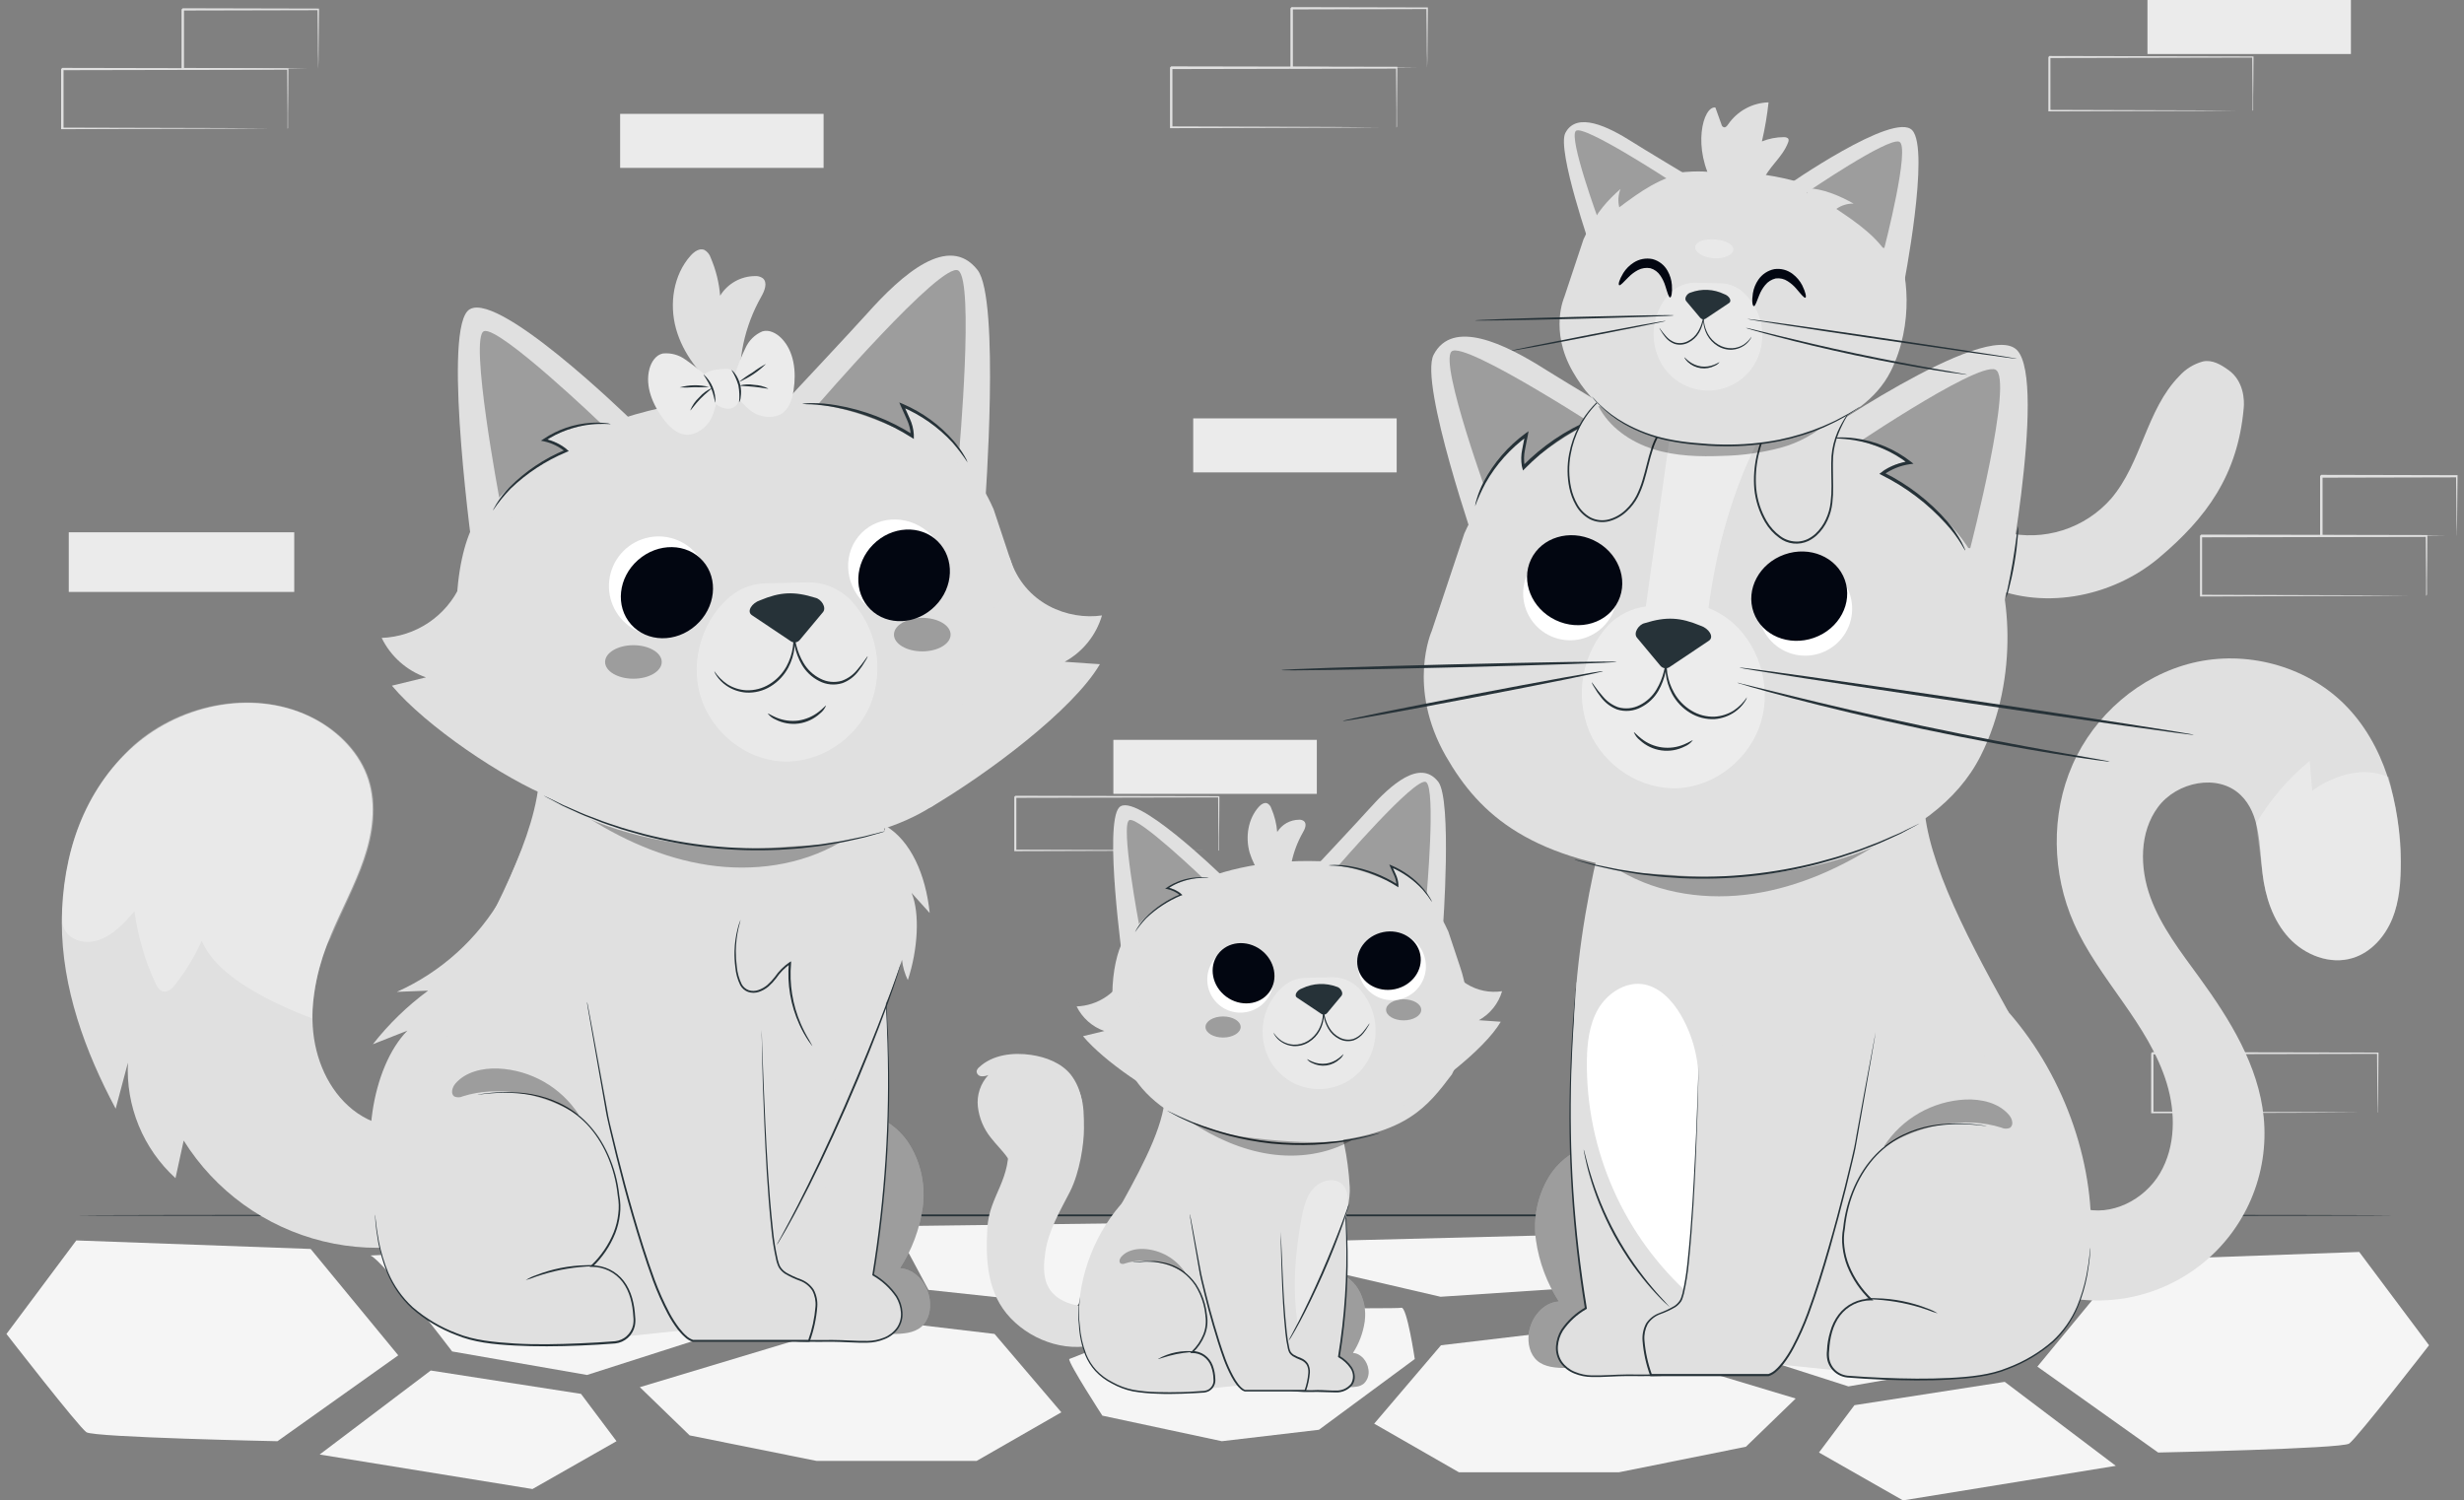 <svg width="335" height="204" viewBox="0 0 335 204" fill="none" xmlns="http://www.w3.org/2000/svg">
<rect x="0" y="0" width="335" height="204" fill="#808080" stroke="none"/>
<path d="M179.033 100.594H151.371V107.938H179.033V100.594Z" fill="#EBEBEB"/>
<path d="M165.659 115.668C165.659 115.668 165.659 115.62 165.659 115.534V115.156C165.659 114.812 165.659 114.33 165.659 113.723C165.659 112.457 165.636 110.631 165.612 108.333L165.698 108.419L138.036 108.476L138.179 108.333V110.197C138.179 110.823 138.179 111.439 138.179 112.051V115.663L138.041 115.524L157.756 115.586L163.571 115.629H165.148H165.559H165.703C165.66 115.635 165.616 115.635 165.573 115.629H165.182H163.638L157.852 115.668L138.041 115.73H137.902V108.338L138.041 108.199L165.703 108.252H165.789V108.338C165.789 110.66 165.755 112.5 165.741 113.78C165.741 114.387 165.741 114.865 165.741 115.214C165.741 115.362 165.741 115.481 165.741 115.577C165.741 115.672 165.664 115.672 165.659 115.668Z" fill="#E0E0E0"/>
<path d="M319.626 0H291.965V7.344H319.626V0Z" fill="#EBEBEB"/>
<path d="M306.254 15.079C306.25 15.034 306.25 14.99 306.254 14.945C306.254 14.845 306.254 14.721 306.254 14.568C306.254 14.224 306.254 13.741 306.254 13.134C306.254 11.863 306.225 10.043 306.206 7.744L306.292 7.83L278.631 7.888L278.769 7.744V15.079L278.631 14.94L298.341 15.002L304.161 15.041H305.733H306.149H306.292H306.163H305.772H304.228L298.442 15.084L278.631 15.146H278.492V11.466C278.492 10.855 278.492 10.234 278.492 9.613V7.759L278.636 7.615L306.297 7.673H306.383V7.759C306.383 10.076 306.345 11.916 306.335 13.196C306.335 13.808 306.335 14.281 306.335 14.63C306.335 14.778 306.335 14.897 306.335 14.988C306.312 15.021 306.284 15.052 306.254 15.079Z" fill="#E0E0E0"/>
<path d="M111.974 15.482H84.312V22.827H111.974V15.482Z" fill="#EBEBEB"/>
<path d="M189.888 56.885H162.227V64.229H189.888V56.885Z" fill="#EBEBEB"/>
<path d="M40.005 72.373H9.348V80.482H40.005V72.373Z" fill="#EBEBEB"/>
<path d="M39.095 17.492C39.095 17.492 39.095 17.44 39.095 17.344C39.095 17.248 39.095 17.1 39.095 16.928C39.095 16.551 39.095 16.016 39.095 15.332C39.095 13.932 39.066 11.921 39.043 9.383L39.138 9.479L8.485 9.541C8.552 9.469 8.328 9.694 8.638 9.383V17.506L8.485 17.354L30.289 17.411L36.735 17.454H38.479H38.957H39.119C39.072 17.462 39.023 17.462 38.976 17.454H38.541H36.83L30.418 17.497L8.466 17.564H8.309V17.411C8.309 16.108 8.309 14.778 8.309 13.421V9.388L8.466 9.23L39.119 9.293H39.215V9.388C39.215 11.949 39.176 13.98 39.162 15.395C39.162 16.068 39.162 16.594 39.162 16.971C39.162 17.134 39.162 17.268 39.162 17.368C39.162 17.468 39.1 17.497 39.095 17.492Z" fill="#E0E0E0"/>
<path d="M43.252 9.385C43.246 9.334 43.246 9.283 43.252 9.232C43.252 9.112 43.252 8.974 43.252 8.802C43.252 8.4 43.252 7.846 43.223 7.172C43.223 5.739 43.19 3.746 43.166 1.276L43.276 1.386L24.86 1.429L25.013 1.276V5.447C25.013 6.804 25.013 8.118 25.013 9.38L24.865 9.232L38.044 9.303L41.866 9.342H42.903C43.026 9.334 43.149 9.334 43.271 9.342C43.16 9.351 43.048 9.351 42.937 9.342H41.933L38.111 9.38L24.832 9.452H24.684V9.385C24.684 8.123 24.684 6.809 24.684 5.452V1.281L24.841 1.123L43.257 1.166H43.371V1.281C43.343 3.78 43.324 5.811 43.309 7.249C43.309 7.923 43.309 8.458 43.281 8.85C43.282 9.028 43.273 9.207 43.252 9.385Z" fill="#E0E0E0"/>
<path d="M189.856 17.341C189.856 17.341 189.856 17.289 189.856 17.198C189.856 17.107 189.856 16.95 189.856 16.782C189.856 16.4 189.856 15.865 189.856 15.187C189.856 13.787 189.827 11.77 189.803 9.233L189.899 9.328L159.246 9.39C159.313 9.319 159.089 9.548 159.399 9.233V17.341L159.246 17.189L181.093 17.26L187.496 17.318H189.24H189.717H189.88C189.834 17.325 189.787 17.325 189.741 17.318H189.302H187.591L181.179 17.361L159.227 17.428H159.074V17.27C159.074 15.97 159.074 14.637 159.074 13.285V9.175C159.385 8.865 159.16 9.089 159.232 9.023L189.885 9.08H189.98V9.175C189.956 11.737 189.942 13.772 189.928 15.182C189.928 15.855 189.928 16.381 189.928 16.759C189.928 16.921 189.928 17.055 189.928 17.16C189.928 17.265 189.885 17.346 189.856 17.341Z" fill="#E0E0E0"/>
<path d="M194.014 9.23C194.007 9.18 194.007 9.128 194.014 9.078C194.014 8.963 194.014 8.819 194.014 8.647C194.014 8.246 194.014 7.692 193.985 7.023C193.985 5.589 193.952 3.592 193.928 1.122L194.038 1.232L175.622 1.279C175.479 1.418 175.808 1.088 175.775 1.122V5.293C175.775 6.65 175.775 7.964 175.775 9.226L175.627 9.078L188.805 9.149L192.628 9.187H193.665H194.033C193.922 9.199 193.81 9.199 193.698 9.187H192.695L188.872 9.23L175.593 9.297H175.445V9.144C175.445 7.883 175.445 6.569 175.445 5.212V1.126L175.603 0.969L194.019 1.012H194.133V1.122C194.105 3.621 194.085 5.651 194.071 7.09C194.071 7.763 194.071 8.299 194.042 8.69C194.044 8.871 194.035 9.051 194.014 9.23Z" fill="#E0E0E0"/>
<path d="M323.255 151.306C323.252 151.257 323.252 151.207 323.255 151.158C323.255 151.048 323.255 150.909 323.255 150.742C323.255 150.36 323.255 149.825 323.231 149.146C323.231 147.746 323.203 145.73 323.179 143.192L323.274 143.288L292.622 143.35C292.689 143.278 292.464 143.508 292.775 143.192V147.302C292.775 148.654 292.775 149.987 292.775 151.292L292.622 151.139L314.468 151.206L320.919 151.249H322.663H323.117C323.171 151.242 323.225 151.242 323.279 151.249H323.136H322.701H320.99L314.578 151.292L292.622 151.363H292.469V143.207C292.779 142.896 292.555 143.121 292.626 143.054L323.279 143.111H323.375V143.207C323.351 145.768 323.337 147.803 323.322 149.213C323.322 149.887 323.322 150.412 323.298 150.79C323.298 150.952 323.298 151.086 323.298 151.191C323.288 151.231 323.273 151.269 323.255 151.306Z" fill="#E0E0E0"/>
<path d="M329.848 81.011C329.848 81.011 329.848 80.959 329.848 80.863C329.848 80.768 329.848 80.62 329.848 80.448C329.848 80.065 329.848 79.535 329.848 78.852C329.848 77.451 329.819 75.44 329.796 72.903L329.891 72.998L299.238 73.055L299.391 72.903V81.026L299.238 80.873L321.085 80.94L327.531 80.987H329.275H329.753C329.807 80.983 329.861 80.983 329.915 80.987C329.869 80.992 329.823 80.992 329.777 80.987H329.337H327.626L321.214 81.03L299.262 81.102H299.109V80.949C299.109 79.645 299.109 78.312 299.109 76.959V72.845L299.267 72.688L329.92 72.75H330.015V72.845C330.015 75.406 329.977 77.437 329.963 78.852C329.963 79.525 329.963 80.051 329.963 80.424C329.963 80.591 329.963 80.72 329.963 80.825C329.945 80.897 329.905 80.963 329.848 81.011Z" fill="#E0E0E0"/>
<path d="M334.009 72.902C334.006 72.849 334.006 72.797 334.009 72.744C334.009 72.629 334.009 72.486 334.009 72.314C334.009 71.917 334.009 71.358 333.981 70.689C333.981 69.256 333.947 67.259 333.923 64.788L334.033 64.903L315.618 64.946C315.474 65.084 315.804 64.755 315.77 64.793V68.964C315.77 70.322 315.77 71.635 315.77 72.897L315.618 72.749L328.796 72.816L332.619 72.859H333.656C333.778 72.848 333.901 72.848 334.024 72.859C333.912 72.866 333.8 72.866 333.689 72.859H332.686L328.863 72.902L315.584 72.973H315.436V72.825C315.436 71.564 315.436 70.25 315.436 68.893V64.721C315.403 64.75 315.732 64.42 315.594 64.564L334.009 64.607H334.124V64.716C334.095 67.216 334.076 69.246 334.062 70.685C334.062 71.358 334.062 71.894 334.033 72.285C334.039 72.491 334.031 72.697 334.009 72.902Z" fill="#E0E0E0"/>
<path d="M0.879 181.371L10.373 168.656L42.235 169.813L54.147 184.277L37.724 195.955C37.724 195.955 12.806 195.439 11.754 194.736C10.703 194.034 0.879 181.371 0.879 181.371Z" fill="#F5F5F5"/>
<path d="M50.359 170.701C52.103 171.399 61.474 183.751 61.474 183.751L79.813 186.948L101.487 180.005L95.409 168.656L50.359 170.701Z" fill="#F5F5F5"/>
<path d="M43.461 197.764L58.56 186.344L78.992 189.517L83.819 195.953L72.394 202.456L43.461 197.764Z" fill="#F5F5F5"/>
<path d="M86.992 188.607L117.874 179.309L135.215 181.368L144.298 192.024L132.783 198.632H111.017L93.763 195.163L86.992 188.607Z" fill="#F5F5F5"/>
<path d="M330.245 182.909L320.756 170.223L288.908 171.374L276.996 185.814L293.419 197.492C293.419 197.492 318.333 196.981 319.38 196.279C320.426 195.576 330.245 182.909 330.245 182.909Z" fill="#F5F5F5"/>
<path d="M280.785 172.258C279.045 172.951 269.67 185.308 269.67 185.308L251.312 188.504L229.633 181.547L235.711 170.223L280.785 172.258Z" fill="#F5F5F5"/>
<path d="M287.662 199.303L272.558 187.883L252.126 191.056L247.305 197.492L258.725 204L287.662 199.303Z" fill="#F5F5F5"/>
<path d="M244.138 190.152L213.256 180.854L195.916 182.908L186.832 193.569L198.348 200.177H220.113L237.367 196.708L244.138 190.152Z" fill="#F5F5F5"/>
<path d="M121.582 166.71L126.231 175.378L146.415 177.547L157.744 166.256L121.582 166.71Z" fill="#F5F5F5"/>
<path d="M145.375 184.781C145.222 185.311 149.876 192.479 149.876 192.479L166.122 195.953L179.32 194.4L192.35 184.781C192.35 184.781 191.285 177.614 190.525 177.81C189.765 178.005 163.231 177.719 163.231 177.719L145.375 184.781Z" fill="#F5F5F5"/>
<path d="M183.013 168.654L181.938 173.084L195.852 176.314L211.687 175.258V167.928L183.013 168.654Z" fill="#F5F5F5"/>
<path d="M325.465 165.25C325.465 165.322 254.928 165.379 167.929 165.379C80.93 165.379 10.379 165.322 10.379 165.25C10.379 165.178 80.902 165.121 167.929 165.121C254.956 165.121 325.465 165.178 325.465 165.25Z" fill="#263238"/>
<path d="M282.975 164.26C287.003 165.473 291.547 163.142 293.673 159.515C295.8 155.888 295.809 151.311 294.586 147.282C293.363 143.254 291.026 139.675 288.613 136.23C286.2 132.785 283.668 129.373 281.962 125.532C278.971 118.77 278.799 110.752 281.775 103.986C284.752 97.22 290.911 91.873 298.098 90.129C305.285 88.385 313.336 90.464 318.616 95.634C324.216 101.115 326.333 109.328 326.405 117.165C326.433 119.783 326.247 122.459 325.258 124.887C324.269 127.314 322.391 129.474 319.873 130.248C316.81 131.203 313.35 129.856 311.181 127.491C309.012 125.125 307.98 121.914 307.602 118.732C307.158 114.991 307.344 110.705 304.625 108.091C301.543 105.124 295.953 106.294 293.401 109.73C290.849 113.165 290.897 117.982 292.364 122C293.831 126.019 296.512 129.455 299.03 132.919C303.168 138.615 307.057 144.865 307.765 151.874C308.148 155.701 307.552 159.562 306.033 163.095C304.514 166.628 302.123 169.717 299.082 172.072C296.042 174.426 292.453 175.97 288.652 176.557C284.852 177.143 280.964 176.755 277.355 175.427" fill="#E0E0E0"/>
<g opacity="0.3">
<path d="M326.407 117.186C326.259 119.8 326.249 122.48 325.26 124.908C324.271 127.335 322.393 129.495 319.875 130.269C316.812 131.225 313.352 129.877 311.183 127.512C309.014 125.147 307.982 121.936 307.604 118.753L306.734 111.973C308.65 108.731 311.116 105.848 314.021 103.453L314.361 107.524C314.361 107.524 319.555 103.401 324.763 105.661C324.763 105.661 326.65 112.928 326.407 117.186Z" fill="white"/>
</g>
<path d="M217.836 155.41C216.35 155.576 214.922 156.08 213.662 156.883C212.401 157.687 211.341 158.768 210.563 160.045C209.025 162.632 208.413 165.665 208.829 168.646C209.253 171.608 210.314 174.443 211.939 176.956C209.794 177.08 208.141 179.149 207.854 181.28C207.672 182.623 207.978 184.118 209.001 185.007C210.023 185.896 211.586 186.006 212.991 185.996C218.495 185.967 223.981 185.418 229.466 184.868L217.836 155.41Z" fill="#E0E0E0"/>
<g opacity="0.3">
<path d="M217.836 155.41C216.35 155.576 214.922 156.08 213.662 156.883C212.401 157.687 211.341 158.768 210.563 160.045C209.025 162.632 208.413 165.665 208.829 168.646C209.253 171.608 210.314 174.443 211.939 176.956C209.794 177.08 208.141 179.149 207.854 181.28C207.672 182.623 207.978 184.118 209.001 185.007C210.023 185.896 211.586 186.006 212.991 185.996C218.495 185.967 223.981 185.418 229.466 184.868L217.836 155.41Z" fill="black"/>
</g>
<path d="M214.355 133.502C212.979 148.281 213.151 163.237 215.621 177.873C214.389 178.584 213.322 179.548 212.491 180.702C211.717 181.887 211.402 183.454 212.013 184.74C212.735 186.293 214.575 187.038 216.285 187.091C217.996 187.143 219.716 186.947 221.422 186.947C223.333 186.947 226.563 187.081 228.37 186.589L229.459 172.211L214.355 133.502Z" fill="#E0E0E0"/>
<path d="M214.355 133.503C214.761 134.525 220.71 149.649 229.574 172.207V172.236C229.235 176.737 228.872 181.582 228.494 186.614V186.704L228.408 186.728C227.255 186.98 226.077 187.103 224.896 187.096C223.702 187.125 222.507 187.096 221.265 187.096C219.645 187.096 218.03 187.263 216.419 187.225C215.6 187.221 214.789 187.058 214.03 186.747C213.276 186.445 212.624 185.934 212.148 185.276C211.697 184.605 211.488 183.801 211.555 182.996C211.615 182.215 211.859 181.458 212.267 180.789C213.113 179.547 214.231 178.514 215.535 177.769L215.478 177.893C213.771 167.365 213.103 156.695 213.486 146.036C213.619 142.089 213.839 138.95 214.016 136.805C214.102 135.73 214.202 134.893 214.255 134.329C214.307 133.766 214.327 133.618 214.336 133.498C214.336 133.77 214.25 134.75 214.102 136.809C213.949 138.96 213.753 142.094 213.624 146.041C213.3 156.694 214.009 167.353 215.741 177.869V177.951L215.669 177.994C214.4 178.722 213.312 179.729 212.487 180.937C212.099 181.571 211.866 182.288 211.808 183.03C211.747 183.78 211.942 184.528 212.363 185.151C212.809 185.771 213.424 186.249 214.135 186.528C214.856 186.83 215.628 186.993 216.41 187.005C218.001 187.044 219.611 186.886 221.25 186.876C222.478 186.876 223.687 186.905 224.877 186.876C226.037 186.882 227.194 186.76 228.327 186.513L228.236 186.628C228.618 181.601 228.986 176.751 229.326 172.25V172.303L214.355 133.503Z" fill="#263238"/>
<path d="M219.274 108.411C219.274 108.411 212.398 129.674 214.319 148.611C216.24 167.547 230.14 184.324 230.14 184.324L255.785 186.947L275.921 179.995L273.054 137.568C266.751 126.267 261.156 115.33 261.586 107.508L219.274 108.411Z" fill="#E0E0E0"/>
<path d="M270.106 153.09C269.628 152.856 251.647 150.318 250.692 167.004C250.692 167.004 249.445 171.926 254.366 176.685C254.366 176.685 249.253 176.36 248.632 183.743C248.597 184.165 248.646 184.591 248.776 184.994C248.906 185.398 249.115 185.772 249.39 186.095C249.666 186.417 250.002 186.682 250.381 186.874C250.759 187.065 251.172 187.18 251.595 187.212C256.884 187.594 267.865 188.1 272.619 186.208C278.965 183.671 283.409 180.183 284.202 169.627C284.995 159.072 281.029 146.692 273.054 137.584C268.218 132.07 270.106 153.09 270.106 153.09Z" fill="#E0E0E0"/>
<path d="M230.768 149.4C231.314 145.456 230.523 141.442 228.522 137.999C227.337 135.973 225.531 134.066 223.199 133.794C220.867 133.522 218.478 135.113 217.274 137.201C216.07 139.289 215.788 141.788 215.745 144.201C215.675 150.255 216.91 156.252 219.366 161.785C221.821 167.319 225.44 172.258 229.975 176.268" fill="white"/>
<path d="M230.978 143.966C230.978 145.165 230.281 174.241 228.465 176.893C226.649 179.545 221.188 177.132 224.47 186.961H240.454C240.454 186.961 243.087 186.722 246.446 176.893C249.805 167.064 252.18 156.041 252.18 156.041L249.991 133.172L230.978 143.966Z" fill="#E0E0E0"/>
<path d="M255.007 140.344C255.007 140.344 255.007 140.43 254.973 140.592L254.854 141.319C254.744 141.964 254.581 142.905 254.376 144.114C253.951 146.551 253.33 150.072 252.56 154.449C252.465 154.999 252.364 155.563 252.259 156.136C252.154 156.709 252.001 157.288 251.867 157.88C251.595 159.07 251.294 160.303 250.979 161.583C250.343 164.135 249.612 166.878 248.8 169.745C247.987 172.612 247.056 175.608 245.933 178.68C245.354 180.245 244.673 181.769 243.892 183.243C243.493 184.006 243.029 184.733 242.507 185.417C242.377 185.592 242.239 185.76 242.091 185.919C241.942 186.088 241.782 186.248 241.613 186.397C241.289 186.729 240.886 186.974 240.443 187.109H224.368L224.344 187.018C223.79 185.496 223.445 183.907 223.317 182.292C223.256 181.484 223.421 180.675 223.795 179.956C224.233 179.292 224.875 178.789 225.625 178.522C226.324 178.264 226.999 177.944 227.641 177.567C227.938 177.369 228.191 177.114 228.387 176.817C228.476 176.666 228.547 176.506 228.597 176.339C228.659 176.172 228.71 176.001 228.75 175.827C229.06 174.449 229.285 173.053 229.424 171.646C230.011 166.156 230.241 161.234 230.456 157.139C230.671 153.044 230.771 149.752 230.852 147.492C230.891 146.369 230.919 145.495 230.938 144.893C230.938 144.606 230.938 144.381 230.938 144.224V143.994C230.943 144.071 230.943 144.147 230.938 144.224V144.897C230.938 145.495 230.91 146.369 230.891 147.492C230.838 149.757 230.747 153.044 230.571 157.144C230.394 161.244 230.169 166.166 229.615 171.67C229.479 173.087 229.255 174.495 228.946 175.885C228.904 176.066 228.852 176.245 228.788 176.42C228.74 176.591 228.672 176.756 228.588 176.912C228.376 177.234 228.101 177.511 227.78 177.724C227.127 178.107 226.439 178.427 225.725 178.68C225.022 178.933 224.421 179.41 224.015 180.037C223.664 180.715 223.511 181.479 223.575 182.24C223.704 183.831 224.046 185.398 224.593 186.899L224.473 186.813H240.443C240.828 186.678 241.178 186.457 241.465 186.168C241.624 186.027 241.772 185.875 241.909 185.714C242.055 185.563 242.19 185.403 242.316 185.236C242.831 184.564 243.288 183.849 243.682 183.1C244.458 181.636 245.136 180.123 245.713 178.57C246.836 175.512 247.753 172.511 248.58 169.654C249.407 166.796 250.133 164.073 250.778 161.531C251.097 160.257 251.398 159.027 251.681 157.842C251.815 157.245 251.949 156.666 252.082 156.098C252.216 155.529 252.288 154.965 252.388 154.421C253.191 150.048 253.822 146.532 254.3 144.095C254.524 142.891 254.701 141.954 254.82 141.309L254.964 140.587C254.983 140.425 255.007 140.344 255.007 140.344Z" fill="#263238"/>
<path d="M227.033 177.721C227.033 177.721 226.956 177.673 226.837 177.563L226.311 177.086C226.082 176.87 225.805 176.608 225.503 176.273C225.202 175.939 224.839 175.585 224.476 175.155C223.731 174.314 222.895 173.268 222.02 172.064C221.09 170.745 220.231 169.376 219.449 167.964C218.684 166.544 217.998 165.083 217.395 163.587C216.906 162.364 216.48 161.117 216.119 159.85C215.952 159.315 215.842 158.818 215.732 158.383C215.622 157.948 215.541 157.576 215.483 157.265C215.426 156.955 215.383 156.749 215.35 156.558C215.327 156.475 215.318 156.39 215.321 156.305C215.357 156.381 215.384 156.461 215.402 156.544L215.579 157.246C215.651 157.552 215.746 157.92 215.87 158.35C215.995 158.78 216.114 159.267 216.291 159.783C216.616 160.858 217.06 162.115 217.61 163.486C218.826 166.457 220.371 169.283 222.216 171.911C223.071 173.12 223.888 174.171 224.605 175.021C224.959 175.456 225.303 175.829 225.599 176.163C225.895 176.498 226.153 176.775 226.368 177L226.846 177.53C226.914 177.587 226.977 177.651 227.033 177.721Z" fill="#263238"/>
<path d="M270.102 153.089H269.973L269.595 153.056C269.261 153.027 268.769 152.951 268.124 152.913C266.272 152.765 264.41 152.853 262.581 153.175C261.287 153.423 260.031 153.838 258.844 154.408C257.456 155.081 256.199 155.995 255.131 157.108C252.843 159.497 251.213 163.033 250.831 167.023C250.675 167.848 250.651 168.694 250.759 169.527C250.857 170.397 251.071 171.25 251.395 172.064C252.088 173.775 253.138 175.318 254.477 176.589L254.697 176.804H254.381C253.568 176.8 252.765 176.985 252.035 177.344C251.306 177.703 250.669 178.226 250.176 178.873C249.163 180.197 248.776 181.931 248.685 183.651C248.633 184.051 248.646 184.456 248.724 184.851C248.809 185.235 248.972 185.597 249.201 185.916C249.437 186.229 249.734 186.491 250.074 186.685C250.414 186.879 250.79 187.001 251.18 187.044C252.78 187.173 254.381 187.264 255.958 187.331C259.093 187.464 262.117 187.498 264.994 187.355C267.87 187.211 270.618 186.929 272.978 185.95C275.2 185.118 277.255 183.896 279.047 182.342C280.483 181.015 281.623 179.4 282.392 177.602C282.954 176.235 283.383 174.818 283.672 173.368C283.892 172.174 284.035 171.237 284.088 170.597C284.126 170.286 284.155 170.047 284.174 169.875C284.193 169.703 284.212 169.627 284.212 169.627C284.212 169.627 284.212 169.713 284.212 169.875C284.212 170.038 284.179 170.291 284.15 170.602C284.112 171.247 283.983 172.183 283.782 173.388C283.509 174.85 283.089 176.281 282.53 177.659C281.77 179.484 280.63 181.126 279.185 182.476C277.369 184.058 275.283 185.301 273.026 186.146C270.637 187.154 267.842 187.407 264.97 187.579C262.098 187.751 259.054 187.703 255.915 187.579C254.348 187.512 252.757 187.426 251.137 187.292C250.713 187.246 250.302 187.113 249.932 186.902C249.561 186.691 249.238 186.406 248.982 186.064C248.722 185.719 248.538 185.324 248.442 184.903C248.357 184.485 248.341 184.056 248.394 183.632C248.407 183.193 248.452 182.756 248.528 182.323L248.657 181.692C248.702 181.479 248.76 181.268 248.829 181.061C249.053 180.222 249.437 179.433 249.961 178.739C250.478 178.059 251.147 177.508 251.914 177.131C252.682 176.755 253.526 176.562 254.381 176.57L254.286 176.785C252.925 175.488 251.856 173.916 251.151 172.174C250.825 171.337 250.61 170.462 250.511 169.57C250.401 168.709 250.429 167.837 250.592 166.985V167.008C250.785 165.061 251.29 163.157 252.088 161.37C252.458 160.54 252.896 159.74 253.397 158.981C253.875 158.266 254.416 157.594 255.012 156.974C256.099 155.849 257.379 154.928 258.792 154.255C259.993 153.685 261.263 153.276 262.571 153.037C264.413 152.724 266.288 152.657 268.147 152.836C268.793 152.884 269.285 152.975 269.619 153.013L269.992 153.07C270.029 153.071 270.066 153.078 270.102 153.089Z" fill="#263238"/>
<path d="M263.443 178.572C262.966 178.442 262.499 178.283 262.043 178.094C259.803 177.319 257.47 176.849 255.105 176.699C254.612 176.692 254.121 176.657 253.633 176.593C254.122 176.508 254.619 176.482 255.114 176.517C257.509 176.567 259.876 177.043 262.105 177.922C262.573 178.089 263.022 178.307 263.443 178.572Z" fill="#263238"/>
<g opacity="0.3">
<path d="M256.145 155.847C257.357 153.986 258.994 152.439 260.922 151.335C262.849 150.231 265.011 149.601 267.23 149.496C269.376 149.415 271.693 149.931 273.103 151.551C273.581 152.072 273.839 152.985 273.246 153.357C273.06 153.432 272.861 153.466 272.661 153.459C272.461 153.451 272.265 153.402 272.085 153.314C267.374 151.819 261.205 152.779 256.364 155.847" fill="black"/>
</g>
<g opacity="0.3">
<path d="M244.356 117.694C248.245 117.144 251.92 115.558 255.704 114.492C250.448 117.928 244.609 120.575 238.412 121.512C232.214 122.448 225.639 121.574 220.254 118.401C220.211 118.401 228.587 119.906 244.356 117.694Z" fill="black"/>
</g>
<path d="M302.947 50.288C301.905 49.547 300.759 48.879 299.507 49.146C298.265 49.482 297.148 50.171 296.291 51.129C291.809 55.692 291.178 62.941 287.021 67.801C285.26 69.806 282.984 71.292 280.44 72.098C277.897 72.905 275.181 73.002 272.586 72.378L269.719 79.397C277.364 83.106 287.031 81.309 293.529 75.842C300.028 70.376 304.242 64.561 305.049 55.506C305.164 54.445 305.078 51.784 302.947 50.288Z" fill="#E0E0E0"/>
<path d="M227.337 57.119C227.337 57.119 206.79 55.026 199.078 72.558L194.663 85.774C194.663 85.774 191.213 93.419 196.574 102.804C201.223 110.927 208.224 117.091 226.429 118.888C244.133 120.632 263.002 115.209 269.266 102.804C274.752 91.943 273.132 79.233 270.528 74.564C266.992 68.185 253.78 56.249 227.337 57.119Z" fill="#E0E0E0"/>
<path d="M222.58 57.79C222.58 57.79 212.215 51.578 210.156 50.269C204.575 46.728 197.47 43.293 194.913 48.238C192.911 52.123 200.862 74.968 200.862 74.968L214.815 63.93L222.58 57.79Z" fill="#E0E0E0"/>
<g opacity="0.3">
<path d="M219.36 59.475C219.36 59.475 199.057 46.167 197.351 47.787C195.645 49.407 202.607 68.42 202.607 68.42C202.607 68.42 216.722 66.251 219.36 59.475Z" fill="black"/>
</g>
<path d="M200.531 68.112C201.797 64.767 204.832 61.422 207.522 59.123C206.997 60.461 206.9 61.929 207.245 63.324C211.923 59.816 216.873 56.199 222.65 55.482L221.087 59.42L210.394 70.888L200.531 68.112Z" fill="#E0E0E0"/>
<path d="M220.859 55.802C220.751 55.782 220.641 55.782 220.534 55.802C220.328 55.84 220.013 55.869 219.621 55.969C218.505 56.226 217.413 56.58 216.357 57.025C212.835 58.496 209.645 60.661 206.978 63.39L207.336 63.481L207.279 63.271C207.168 62.578 207.184 61.87 207.326 61.182C207.441 60.49 207.608 59.816 207.728 59.147L207.819 58.626L207.403 58.927C205.028 60.667 203.08 62.926 201.707 65.531C201.311 66.294 200.991 67.094 200.751 67.92C200.647 68.215 200.58 68.521 200.551 68.833C200.955 67.746 201.434 66.689 201.984 65.669C203.403 63.156 205.348 60.979 207.685 59.286L207.36 59.066C207.245 59.716 207.073 60.394 206.954 61.106C206.796 61.85 206.78 62.617 206.906 63.366C206.93 63.452 206.949 63.538 206.968 63.615L207.064 63.978L207.331 63.706C209.967 61.019 213.084 58.852 216.52 57.317C217.552 56.848 218.617 56.455 219.707 56.141C220.098 56.053 220.482 55.94 220.859 55.802Z" fill="#263238"/>
<g opacity="0.4">
<path d="M218.732 84.923C220.098 83.578 221.864 82.712 223.764 82.458L227.338 57.133C231.639 56.899 236.417 57.324 240.24 57.787C240.24 57.787 234.386 66.551 232.284 82.677C233.226 83.048 234.115 83.543 234.926 84.149C239.016 87.222 240.909 93.085 239.446 98.083C237.984 103.081 233.282 106.875 228.227 107.162C223.172 107.448 218.111 104.223 216.076 99.44C215.09 97.018 214.816 94.366 215.287 91.794C215.757 89.222 216.953 86.839 218.732 84.923Z" fill="white"/>
</g>
<path d="M231.218 85.079C228.465 83.928 226.54 83.808 223.601 84.73C222.803 84.902 222.024 86.064 222.559 86.704L225.746 90.526C225.892 90.703 226.099 90.82 226.326 90.853C226.552 90.887 226.784 90.835 226.974 90.708L232.331 87.12C233.11 86.603 232.317 85.428 231.218 85.079Z" fill="#263238"/>
<path d="M226.634 88.885C226.543 89.109 226.488 89.346 226.472 89.587C226.39 90.241 226.39 90.902 226.472 91.556C226.58 92.532 226.872 93.479 227.332 94.346C227.899 95.403 228.739 96.289 229.764 96.912C230.775 97.537 231.952 97.837 233.138 97.772C234.104 97.693 235.032 97.364 235.833 96.817C236.373 96.447 236.838 95.979 237.204 95.436C237.348 95.242 237.455 95.023 237.519 94.791C237.043 95.512 236.427 96.131 235.708 96.611C234.93 97.1 234.041 97.386 233.123 97.443C231.999 97.487 230.888 97.194 229.931 96.602C228.955 96.01 228.151 95.173 227.6 94.174C227.136 93.353 226.824 92.454 226.677 91.522C226.579 90.647 226.564 89.763 226.634 88.885Z" fill="#263238"/>
<path d="M216.406 92.774C216.474 92.987 216.574 93.189 216.703 93.372C217 93.899 217.341 94.4 217.72 94.872C218.277 95.591 219.021 96.143 219.871 96.468C220.401 96.634 220.959 96.694 221.513 96.643C222.066 96.592 222.605 96.432 223.096 96.172C224.097 95.666 224.927 94.879 225.485 93.907C225.934 93.115 226.257 92.257 226.441 91.365C226.57 90.768 226.653 90.163 226.689 89.554C226.722 89.332 226.722 89.106 226.689 88.885C226.627 88.885 226.584 89.84 226.211 91.307C226 92.162 225.665 92.981 225.217 93.74C224.678 94.651 223.889 95.389 222.943 95.866C222.033 96.339 220.975 96.443 219.99 96.157C219.182 95.863 218.468 95.359 217.921 94.695C216.927 93.572 216.459 92.736 216.406 92.774Z" fill="#263238"/>
<path d="M222.133 99.56C222.308 99.988 222.593 100.362 222.959 100.645C223.769 101.396 224.791 101.88 225.885 102.029C226.98 102.179 228.094 101.987 229.076 101.481C229.499 101.305 229.869 101.02 230.146 100.654C230.108 100.602 229.697 100.907 228.961 101.213C228.008 101.618 226.964 101.758 225.939 101.618C224.913 101.477 223.945 101.062 223.136 100.415C222.501 99.923 222.185 99.503 222.133 99.56Z" fill="#263238"/>
<path d="M236.5 90.772C236.5 90.887 250.295 93.018 267.344 95.551C284.393 98.083 298.231 100.018 298.25 99.909C298.269 99.799 284.455 97.663 267.401 95.13C250.348 92.598 236.514 90.658 236.5 90.772Z" fill="#263238"/>
<path d="M236.184 92.816C236.343 92.895 236.512 92.954 236.685 92.993L238.119 93.423C239.38 93.791 241.21 94.293 243.48 94.89C248.019 96.085 254.317 97.619 261.313 99.105C268.308 100.591 274.692 101.733 279.317 102.483C281.635 102.856 283.508 103.142 284.808 103.319L286.303 103.51C286.476 103.544 286.653 103.558 286.829 103.553C286.662 103.494 286.489 103.452 286.313 103.429L284.827 103.157L279.365 102.201C274.754 101.379 268.375 100.185 261.394 98.703C254.413 97.222 248.101 95.731 243.547 94.608L238.171 93.294L236.704 92.941C236.534 92.885 236.36 92.844 236.184 92.816Z" fill="#263238"/>
<path d="M174.227 91.109C174.227 91.223 184.428 91.066 197.005 90.755C209.581 90.445 219.778 90.105 219.773 89.99C219.769 89.876 209.576 90.034 196.995 90.344C184.414 90.655 174.227 90.994 174.227 91.109Z" fill="#263238"/>
<path d="M182.57 98.027C182.594 98.142 190.526 96.718 200.288 94.845C210.05 92.972 217.968 91.371 217.935 91.256C217.901 91.142 209.983 92.57 200.217 94.439C190.45 96.307 182.551 97.917 182.57 98.027Z" fill="#263238"/>
<path d="M272.238 83.319C272.238 83.319 278.406 52.021 274.24 47.616C270.073 43.21 245.465 60.374 245.465 60.374L268.487 76.835L272.238 83.319Z" fill="#E0E0E0"/>
<g opacity="0.3">
<path d="M267.869 74.534C267.869 74.534 273.89 51.311 271.276 50.251C268.662 49.19 250.137 61.848 250.137 61.848C250.137 61.848 258.957 74.281 267.869 74.534Z" fill="black"/>
</g>
<path d="M249.137 59.365C252.649 59.394 256.782 61.138 259.826 62.877C258.415 62.846 257.031 63.274 255.884 64.096C260.743 67.331 265.803 70.785 268.494 76.041L264.341 75.941L250.092 69.782L249.137 59.365Z" fill="#E0E0E0"/>
<path d="M267.195 74.845C267.195 74.845 267.195 74.731 267.09 74.54C266.985 74.348 266.889 74.062 266.693 73.708C266.152 72.721 265.511 71.79 264.782 70.932C262.366 68.152 259.423 65.879 256.124 64.242L256.033 64.195L256.061 64.572C257.124 63.803 258.357 63.303 259.655 63.115L260.156 63.048L259.755 62.737C257.572 61.05 254.983 59.967 252.248 59.598C251.457 59.489 250.658 59.449 249.859 59.478C249.571 59.473 249.284 59.505 249.004 59.574C249.004 59.645 250.213 59.536 252.191 59.865C254.852 60.313 257.36 61.417 259.487 63.076L259.593 62.694C258.224 62.88 256.922 63.402 255.803 64.214L255.512 64.424L255.827 64.591L255.913 64.634C259.158 66.262 262.074 68.474 264.514 71.161C266.421 73.225 267.114 74.893 267.195 74.845Z" fill="#263238"/>
<path d="M260.948 111.973C260.948 111.973 260.914 112.001 260.842 112.04L260.522 112.216L259.275 112.885L258.372 113.363C258.038 113.526 257.665 113.688 257.273 113.87C256.475 114.223 255.586 114.663 254.559 115.045L252.958 115.657C252.399 115.872 251.807 116.053 251.195 116.264C249.981 116.703 248.653 117.052 247.258 117.449C241.169 119.04 234.875 119.699 228.589 119.403C227.155 119.307 225.77 119.236 224.489 119.059C223.854 118.982 223.232 118.93 222.64 118.834L220.944 118.548C219.859 118.39 218.898 118.146 218.048 117.965C217.623 117.864 217.226 117.788 216.868 117.692L215.883 117.42L214.531 117.033L214.178 116.928C214.101 116.899 214.058 116.885 214.063 116.88H214.187L214.545 116.966L215.907 117.305L216.896 117.558C217.255 117.64 217.656 117.716 218.077 117.802C218.932 117.969 219.892 118.204 220.977 118.352L222.669 118.619C223.256 118.71 223.877 118.758 224.513 118.83C225.789 118.997 227.16 119.059 228.598 119.15C234.872 119.423 241.152 118.766 247.234 117.2C248.624 116.813 249.957 116.469 251.166 116.044C251.778 115.838 252.37 115.662 252.93 115.451L254.53 114.84C255.558 114.472 256.442 114.046 257.249 113.707C257.646 113.53 258.023 113.377 258.358 113.229L259.27 112.78L260.537 112.164L260.871 112.006C260.895 111.992 260.921 111.981 260.948 111.973Z" fill="#263238"/>
<path d="M216.028 74.824C214.88 74.322 213.609 74.169 212.374 74.384C211.139 74.599 209.995 75.173 209.084 76.034C208.173 76.895 207.536 78.006 207.252 79.227C206.968 80.448 207.05 81.725 207.487 82.9C207.924 84.075 208.698 85.095 209.711 85.833C210.724 86.571 211.932 86.994 213.184 87.05C214.437 87.106 215.678 86.792 216.753 86.148C217.828 85.503 218.689 84.556 219.23 83.425C219.585 82.65 219.784 81.813 219.815 80.961C219.847 80.109 219.71 79.26 219.412 78.461C219.115 77.662 218.663 76.93 218.082 76.306C217.502 75.682 216.804 75.178 216.028 74.824Z" fill="white"/>
<path d="M216.676 73.459C213.393 71.902 209.575 73.063 208.151 76.059C206.727 79.055 208.228 82.748 211.496 84.311C214.764 85.873 218.597 84.712 220.021 81.716C221.445 78.72 219.958 75.022 216.676 73.459Z" fill="#020611"/>
<path d="M243.116 76.817C241.948 77.272 240.939 78.061 240.215 79.085C239.492 80.11 239.087 81.325 239.05 82.578C239.013 83.832 239.346 85.069 240.007 86.134C240.668 87.199 241.629 88.046 242.769 88.569C243.909 89.092 245.178 89.268 246.417 89.074C247.656 88.88 248.81 88.326 249.736 87.48C250.662 86.635 251.318 85.535 251.623 84.318C251.928 83.102 251.868 81.822 251.45 80.64C250.85 79.029 249.636 77.722 248.074 77.005C246.511 76.288 244.728 76.221 243.116 76.817Z" fill="white"/>
<path d="M242.612 75.394C239.185 76.608 237.308 80.129 238.416 83.259C239.525 86.389 243.194 87.932 246.63 86.719C250.066 85.505 251.934 81.978 250.821 78.853C249.707 75.728 246.038 74.18 242.612 75.394Z" fill="#020611"/>
<path d="M272.711 81.346C272.762 80.862 272.85 80.383 272.974 79.913C273.16 79.029 273.409 77.81 273.638 76.458C273.867 75.106 274.035 73.868 274.154 72.975C274.191 72.492 274.265 72.013 274.374 71.541C274.409 72.03 274.395 72.522 274.331 73.008C274.264 73.906 274.121 75.153 273.891 76.515C273.662 77.877 273.385 79.096 273.151 79.97C273.051 80.442 272.904 80.903 272.711 81.346Z" fill="#263238"/>
<path d="M220.26 52.516C217.83 53.767 215.86 55.758 214.635 58.201C213.409 60.645 212.992 63.414 213.442 66.11C213.814 68.069 214.875 70.128 216.787 70.721C219.094 71.442 221.508 69.632 222.611 67.481C223.715 65.331 223.959 62.851 224.8 60.586C225.641 58.321 227.428 56.085 229.841 55.961L220.26 52.516Z" fill="#E0E0E0"/>
<path d="M220.259 52.514C220.259 52.514 220.316 52.514 220.426 52.557L220.928 52.725L222.839 53.389L229.853 55.864L230.331 56.036L229.82 56.06C228.617 56.162 227.5 56.727 226.705 57.637C225.793 58.63 225.115 59.816 224.722 61.106C224.272 62.448 223.99 63.906 223.546 65.377C223.325 66.128 223.037 66.857 222.686 67.556C222.311 68.271 221.819 68.917 221.229 69.468C220.551 70.132 219.716 70.612 218.801 70.863C217.897 71.104 216.936 70.998 216.106 70.567C215.326 70.134 214.683 69.49 214.252 68.708C213.835 67.976 213.535 67.182 213.364 66.357C213.052 64.837 213.041 63.27 213.33 61.746C213.576 60.423 214.019 59.144 214.644 57.952C215.16 56.968 215.803 56.055 216.555 55.238C217.116 54.618 217.739 54.058 218.414 53.566C218.843 53.256 219.293 52.978 219.762 52.734L220.13 52.553C220.167 52.527 220.21 52.51 220.254 52.5L220.134 52.576L219.781 52.787C219.327 53.044 218.889 53.329 218.472 53.642C216.944 54.82 215.695 56.319 214.811 58.033C214.205 59.214 213.778 60.478 213.545 61.784C213.269 63.28 213.288 64.816 213.602 66.305C213.769 67.105 214.061 67.874 214.467 68.584C214.878 69.322 215.487 69.931 216.226 70.342C217.001 70.747 217.9 70.844 218.744 70.615C219.617 70.373 220.414 69.914 221.061 69.281C221.627 68.744 222.102 68.118 222.466 67.427C222.809 66.742 223.09 66.027 223.307 65.291C223.752 63.858 224.038 62.377 224.497 60.991C224.907 59.67 225.607 58.457 226.547 57.441C227.387 56.5 228.558 55.92 229.815 55.821L229.787 56.012L222.853 53.499L220.942 52.782L220.464 52.591L220.259 52.514Z" fill="#263238"/>
<path d="M252.329 54.762H241.912C239.15 59.416 237.301 65.379 239.729 70.258C240.617 72.04 242.189 73.741 244.182 73.794C246.6 73.865 248.435 71.467 248.912 69.101C249.39 66.736 248.96 64.275 249.156 61.867C249.352 59.459 250.68 56.859 252.329 54.762Z" fill="#E0E0E0"/>
<path d="M252.328 54.761L252.256 54.87L252.012 55.219C251.802 55.52 251.496 55.965 251.138 56.557C250.703 57.28 250.324 58.036 250.005 58.817C249.578 59.845 249.317 60.933 249.231 62.043C249.145 63.28 249.231 64.642 249.231 66.109C249.246 66.87 249.209 67.632 249.121 68.388C249.033 69.199 248.814 69.99 248.471 70.73C248.115 71.513 247.607 72.218 246.976 72.803C246.641 73.101 246.268 73.353 245.867 73.554C245.23 73.855 244.522 73.974 243.821 73.898C243.121 73.823 242.454 73.554 241.897 73.124C241.122 72.559 240.472 71.842 239.985 71.016C239.171 69.624 238.669 68.072 238.513 66.467C238.392 64.961 238.498 63.445 238.829 61.971C239.427 59.407 240.432 56.955 241.806 54.708L241.834 54.66H241.892L249.537 54.722L251.606 54.746H252.136C252.194 54.741 252.251 54.741 252.308 54.746H252.113H251.553L249.451 54.77L241.892 54.832L241.978 54.78C240.633 57.017 239.65 59.452 239.063 61.995C238.744 63.445 238.644 64.935 238.767 66.415C238.92 67.98 239.409 69.495 240.2 70.854C240.668 71.65 241.294 72.343 242.04 72.889C242.754 73.42 243.632 73.68 244.52 73.625C244.948 73.59 245.367 73.48 245.757 73.3C246.138 73.112 246.491 72.874 246.809 72.593C247.414 72.03 247.901 71.353 248.242 70.601C248.578 69.884 248.794 69.117 248.882 68.331C248.975 67.584 249.017 66.832 249.007 66.08C249.007 64.623 248.921 63.252 249.007 62.004C249.102 60.877 249.378 59.772 249.824 58.731C250.17 57.956 250.58 57.209 251.047 56.5C251.42 55.907 251.74 55.472 251.964 55.181C252.074 55.038 252.16 54.937 252.222 54.866C252.285 54.794 252.323 54.761 252.328 54.761Z" fill="#263238"/>
<g opacity="0.3">
<path d="M229.144 56.94L217.309 55.215C218.78 58.082 221.643 60.065 224.715 61.049C227.787 62.033 231.075 62.115 234.3 61.981C236.918 61.924 239.52 61.557 242.051 60.887C244.589 60.213 246.921 58.919 248.836 57.121L229.144 56.94Z" fill="black"/>
</g>
<path d="M232.093 23.353C232.093 23.353 219.879 22.11 215.292 32.532L212.678 40.392C212.678 40.392 210.629 44.941 213.825 50.517C216.587 55.339 220.749 59.008 231.572 60.074C242.084 61.111 253.313 57.886 257.04 50.517C260.299 44.057 259.339 36.503 257.786 33.726C255.669 29.932 247.813 22.841 232.093 23.353Z" fill="#E0E0E0"/>
<path d="M229.264 23.753C229.264 23.753 223.105 20.06 221.901 19.281C218.585 17.178 214.356 15.138 212.822 18.077C211.628 20.385 216.358 33.969 216.358 33.969L224.653 27.404L229.264 23.753Z" fill="#E0E0E0"/>
<g opacity="0.3">
<path d="M227.345 24.759C227.345 24.759 215.28 16.841 214.253 17.797C213.226 18.753 217.388 30.063 217.388 30.063C217.388 30.063 225.778 28.787 227.345 24.759Z" fill="black"/>
</g>
<path d="M216.164 31.036C216.919 29.044 218.735 27.061 220.321 25.694C220.008 26.488 219.95 27.36 220.154 28.188C222.935 26.105 225.888 23.955 229.314 23.529L228.387 25.871L222.027 32.684L216.164 31.036Z" fill="#E0E0E0"/>
<path opacity="0.3" d="M236.612 39.418C235.818 38.844 234.864 38.532 233.884 38.524L230.587 38.448C229.961 38.427 229.337 38.531 228.752 38.754C228.092 39.009 227.493 39.4 226.994 39.901C225.942 41.037 225.235 42.449 224.957 43.972C224.679 45.496 224.84 47.067 225.422 48.502C225.995 49.928 227.002 51.138 228.3 51.961C229.599 52.785 231.123 53.18 232.657 53.09C234.192 53.001 235.66 52.432 236.854 51.464C238.048 50.496 238.908 49.177 239.312 47.694C239.726 46.202 239.69 44.621 239.21 43.149C238.73 41.677 237.826 40.379 236.612 39.418Z" fill="white"/>
<path d="M234.401 39.981C233.699 39.642 232.936 39.449 232.158 39.413C231.379 39.376 230.602 39.498 229.871 39.771C229.394 39.871 228.916 40.564 229.255 40.946L231.166 43.221C231.253 43.326 231.376 43.395 231.512 43.414C231.647 43.434 231.784 43.402 231.897 43.326L235.085 41.195C235.524 40.884 235.056 40.187 234.401 39.981Z" fill="#263238"/>
<path d="M231.68 42.242C231.627 42.377 231.595 42.519 231.584 42.663C231.534 43.051 231.534 43.445 231.584 43.833C231.643 44.419 231.812 44.988 232.081 45.511C232.417 46.136 232.911 46.661 233.515 47.035C234.116 47.406 234.816 47.585 235.522 47.546C236.095 47.502 236.646 47.309 237.123 46.987C237.444 46.768 237.72 46.489 237.935 46.165C238.024 46.052 238.089 45.922 238.126 45.783C237.841 46.212 237.474 46.581 237.046 46.868C236.582 47.152 236.055 47.316 235.512 47.345C234.839 47.374 234.173 47.2 233.601 46.844C233.02 46.495 232.541 46.001 232.21 45.41C231.941 44.917 231.761 44.38 231.68 43.824C231.63 43.298 231.63 42.768 231.68 42.242Z" fill="#263238"/>
<path d="M225.594 44.555C225.636 44.68 225.696 44.799 225.771 44.908C225.949 45.22 226.152 45.518 226.377 45.797C226.705 46.229 227.147 46.56 227.653 46.753C227.968 46.851 228.298 46.885 228.626 46.855C228.954 46.825 229.273 46.73 229.565 46.576C230.164 46.276 230.662 45.808 230.998 45.229C231.267 44.759 231.459 44.249 231.567 43.719C231.644 43.365 231.695 43.005 231.72 42.644C231.737 42.51 231.737 42.375 231.72 42.242C231.681 42.242 231.657 42.811 231.438 43.676C231.311 44.18 231.112 44.663 230.845 45.109C230.527 45.652 230.059 46.092 229.498 46.375C228.951 46.664 228.314 46.729 227.72 46.557C227.24 46.381 226.814 46.081 226.487 45.687C225.904 45.033 225.627 44.555 225.594 44.555Z" fill="#263238"/>
<path d="M229.003 48.588C228.979 48.588 229.122 48.889 229.48 49.233C229.966 49.679 230.576 49.967 231.229 50.059C231.885 50.15 232.553 50.035 233.141 49.73C233.391 49.629 233.61 49.464 233.776 49.252C233.752 49.218 233.508 49.4 233.069 49.581C232.503 49.817 231.885 49.901 231.277 49.825C230.669 49.733 230.095 49.486 229.609 49.108C229.222 48.807 229.031 48.564 229.003 48.588Z" fill="#263238"/>
<path d="M237.539 43.366C237.539 43.433 245.739 44.699 255.878 46.195C266.018 47.69 274.241 48.852 274.251 48.785C274.26 48.718 266.051 47.452 255.912 45.951C245.772 44.451 237.549 43.299 237.539 43.366Z" fill="#263238"/>
<path d="M237.352 44.582C237.446 44.628 237.546 44.663 237.648 44.687L238.508 44.94C239.258 45.16 240.348 45.456 241.695 45.81C244.395 46.522 248.136 47.435 252.298 48.319C256.46 49.203 260.254 49.881 263.001 50.326C264.378 50.55 265.491 50.717 266.265 50.803L267.154 50.918C267.257 50.934 267.36 50.944 267.464 50.947C267.366 50.909 267.263 50.884 267.159 50.87L266.279 50.708L263.03 50.134C260.287 49.657 256.508 48.94 252.346 48.061C248.184 47.181 244.443 46.293 241.738 45.624L238.532 44.831L237.657 44.62C237.557 44.595 237.455 44.582 237.352 44.582Z" fill="#263238"/>
<path d="M200.516 43.566C200.516 43.632 206.584 43.542 214.057 43.355C221.531 43.169 227.599 42.968 227.594 42.877C227.589 42.787 221.531 42.901 214.053 43.088C206.575 43.274 200.516 43.499 200.516 43.566Z" fill="#263238"/>
<path d="M205.481 47.678C205.481 47.745 210.206 46.899 215.993 45.767C221.779 44.634 226.505 43.697 226.481 43.631C226.457 43.564 221.755 44.414 215.969 45.542C210.182 46.67 205.466 47.611 205.481 47.678Z" fill="#263238"/>
<path d="M258.788 38.936C258.788 38.936 262.453 20.33 259.977 17.706C257.502 15.083 242.871 25.294 242.871 25.294L256.556 35.08L258.788 38.936Z" fill="#E0E0E0"/>
<g opacity="0.3">
<path d="M256.193 33.71C256.193 33.71 259.772 19.901 258.219 19.27C256.666 18.639 245.652 26.165 245.652 26.165C245.652 26.165 250.899 33.562 256.193 33.71Z" fill="black"/>
</g>
<path d="M245.648 25.594C247.737 25.594 250.193 26.65 252.008 27.682C251.169 27.666 250.346 27.921 249.662 28.408C252.529 30.32 255.559 32.384 257.159 35.518L254.689 35.461L246.212 31.791L245.648 25.594Z" fill="#E0E0E0"/>
<path d="M227.068 40.447C226.882 40.447 226.71 39.825 226.418 38.894C226.263 38.384 226.031 37.9 225.73 37.46C225.413 36.978 224.933 36.625 224.378 36.466C223.801 36.362 223.206 36.453 222.687 36.724C222.215 36.975 221.785 37.298 221.411 37.68C220.728 38.363 220.298 38.87 220.14 38.774C219.982 38.678 220.14 38.043 220.704 37.111C221.064 36.544 221.546 36.062 222.113 35.702C222.869 35.216 223.785 35.044 224.665 35.224C225.099 35.337 225.506 35.538 225.86 35.814C226.214 36.09 226.508 36.436 226.724 36.829C227.056 37.416 227.255 38.069 227.307 38.741C227.388 39.801 227.231 40.427 227.068 40.447Z" fill="#020611"/>
<path d="M245.465 40.474C245.303 40.564 244.892 40.039 244.261 39.298C243.919 38.885 243.514 38.529 243.062 38.242C242.582 37.919 242.001 37.782 241.427 37.855C240.863 37.986 240.358 38.302 239.994 38.753C239.654 39.165 239.381 39.628 239.186 40.125C238.828 41.023 238.632 41.654 238.446 41.625C238.259 41.596 238.15 40.961 238.317 39.876C238.426 39.212 238.68 38.581 239.062 38.027C239.57 37.286 240.346 36.772 241.227 36.593C241.671 36.528 242.124 36.554 242.558 36.67C242.991 36.786 243.397 36.989 243.75 37.267C244.281 37.674 244.717 38.193 245.025 38.787C245.508 39.776 245.608 40.392 245.465 40.474Z" fill="#020611"/>
<path d="M216.387 53.895C219.387 57.555 224.065 59.552 228.763 60.145C233.46 60.737 243.68 61.64 252.988 55.247" fill="#E0E0E0"/>
<path d="M252.988 55.248C252.891 55.34 252.783 55.42 252.668 55.487L251.712 56.122C251.301 56.414 250.757 56.696 250.135 57.044C249.514 57.393 248.774 57.723 247.966 58.105C246.036 58.932 244.027 59.559 241.969 59.978C239.453 60.485 236.89 60.721 234.324 60.681C232.957 60.681 231.624 60.571 230.339 60.447C229.105 60.333 227.878 60.15 226.664 59.897C224.603 59.454 222.623 58.697 220.792 57.651C219.565 56.947 218.44 56.079 217.447 55.071L216.969 54.593L216.659 54.221C216.569 54.119 216.486 54.012 216.41 53.9C216.514 53.985 216.61 54.08 216.697 54.182C216.788 54.287 216.898 54.407 217.022 54.541L217.5 55.019C218.516 55.992 219.653 56.83 220.883 57.513C222.705 58.526 224.67 59.258 226.712 59.682C227.919 59.931 229.14 60.108 230.368 60.212C231.643 60.337 232.967 60.432 234.329 60.442C236.883 60.483 239.434 60.257 241.941 59.768C243.978 59.35 245.971 58.736 247.89 57.933C248.697 57.565 249.447 57.264 250.064 56.911C250.68 56.557 251.239 56.313 251.655 56.036L252.639 55.439C252.751 55.368 252.868 55.304 252.988 55.248Z" fill="#263238"/>
<g opacity="0.3">
<path d="M235.664 33.894C235.693 34.596 234.484 35.222 232.969 35.108C231.454 34.993 230.346 34.209 230.48 33.516C230.613 32.824 231.799 32.456 233.156 32.561C234.513 32.666 235.635 33.187 235.664 33.894Z" fill="white"/>
</g>
<path d="M243.167 18.952C243.096 18.704 242.776 18.646 242.513 18.646C241.496 18.651 240.489 18.849 239.545 19.23C239.954 17.478 240.255 15.704 240.449 13.916C239.364 13.947 238.302 14.233 237.349 14.751C236.396 15.269 235.579 16.005 234.963 16.898C234.82 17.108 234.619 17.375 234.371 17.299C234.122 17.223 234.089 17.041 234.022 16.855L233.219 14.614C231.537 14.389 229.989 20.152 233.071 25.284L239.593 24.806C240.367 22.718 242.336 21.461 243.11 19.354C243.174 19.23 243.195 19.089 243.167 18.952Z" fill="#E0E0E0"/>
<path d="M147.96 177.735C141.505 177.099 141.701 173.205 142.117 170.262C142.532 167.318 144.104 164.7 145.461 162.043C146.818 159.386 147.373 155.482 147.373 153.509C147.373 150.088 147.339 147.378 143.942 145.5C142.723 144.827 140.449 145.061 138.313 146.934C137.267 147.847 136.684 151.311 137.052 154.861C137.634 160.48 134.495 162.444 134.237 166.993C133.979 171.542 134.266 175.933 137.41 179.23C140.554 182.527 145.624 184.1 149.9 182.518L147.96 177.735Z" fill="#E0E0E0"/>
<path d="M180.904 172.865C181.67 172.951 182.405 173.211 183.055 173.625C183.704 174.039 184.25 174.596 184.65 175.254C185.444 176.585 185.759 178.145 185.544 179.679C185.325 181.203 184.779 182.662 183.943 183.956C185.047 184.018 185.898 185.083 186.046 186.182C186.109 186.525 186.088 186.878 185.985 187.211C185.882 187.544 185.699 187.847 185.453 188.094C184.913 188.572 184.125 188.605 183.399 188.6C180.565 188.6 177.741 188.304 174.922 188.022L180.904 172.865Z" fill="#E0E0E0"/>
<g opacity="0.3">
<path d="M180.904 172.865C181.67 172.951 182.405 173.211 183.055 173.625C183.704 174.039 184.25 174.596 184.65 175.254C185.444 176.585 185.759 178.145 185.544 179.679C185.325 181.203 184.779 182.662 183.943 183.956C185.047 184.018 185.898 185.083 186.046 186.182C186.109 186.525 186.088 186.878 185.985 187.211C185.882 187.544 185.699 187.847 185.453 188.094C184.913 188.572 184.125 188.605 183.399 188.6C180.565 188.6 177.741 188.304 174.922 188.022L180.904 172.865Z" fill="black"/>
</g>
<path d="M182.716 161.582C183.489 169.191 183.271 176.869 182.066 184.422C182.696 184.784 183.244 185.272 183.676 185.856C183.887 186.154 184.021 186.5 184.065 186.863C184.109 187.226 184.063 187.594 183.929 187.934C183.557 188.732 182.611 189.115 181.731 189.143C180.852 189.172 179.959 189.076 179.075 189.076C178.09 189.076 176.427 189.143 175.5 188.89L174.941 181.493L182.716 161.582Z" fill="#E0E0E0"/>
<path d="M182.717 161.582L180.547 167.249L175.052 181.584V181.531C175.229 183.849 175.42 186.343 175.616 188.928L175.525 188.818C176.724 189.007 177.94 189.066 179.152 188.995C179.998 188.995 180.829 189.081 181.642 189.067C182.029 189.083 182.414 189.008 182.768 188.849C183.121 188.689 183.432 188.45 183.677 188.149C183.867 187.829 183.962 187.461 183.95 187.088C183.938 186.716 183.82 186.355 183.61 186.047C183.191 185.432 182.637 184.92 181.99 184.551L181.923 184.508V184.427C182.81 179.019 183.174 173.539 183.013 168.061C182.965 166.031 182.87 164.42 182.798 163.312C182.736 162.327 182.707 161.854 182.693 161.606C182.693 161.701 182.717 161.816 182.741 162.026C182.764 162.237 182.831 162.753 182.879 163.307C182.975 164.411 183.094 166.026 183.166 168.057C183.38 173.546 183.043 179.043 182.162 184.465L182.11 184.346C182.79 184.733 183.371 185.271 183.811 185.918C184.027 186.27 184.156 186.668 184.188 187.079C184.223 187.508 184.112 187.935 183.873 188.293C183.606 188.627 183.264 188.894 182.874 189.072C182.485 189.251 182.06 189.336 181.632 189.32C180.801 189.32 179.969 189.258 179.138 189.253C177.886 189.253 176.629 189.339 175.444 189.062H175.358V188.966C175.167 186.381 174.981 183.887 174.809 181.57V181.541V181.517C177.121 175.683 179.109 170.694 180.5 167.144C181.828 163.77 182.506 162.065 182.717 161.582Z" fill="#263238"/>
<path d="M180.165 148.666C180.165 148.713 183.003 152.531 183.51 161.409C183.849 167.473 174.584 187.742 174.584 187.742L161.381 189.1L151.008 185.511L152.489 163.674C155.729 157.854 158.61 152.206 158.385 148.197L180.165 148.666Z" fill="#E0E0E0"/>
<path d="M154.001 171.655C154.245 171.535 163.5 170.221 163.992 178.822C163.992 178.822 164.633 181.355 162.081 183.806C162.081 183.806 164.714 183.639 165.025 187.438C165.043 187.655 165.018 187.874 164.951 188.082C164.884 188.29 164.777 188.483 164.635 188.649C164.493 188.815 164.32 188.952 164.125 189.05C163.93 189.149 163.718 189.208 163.5 189.225C160.777 189.421 155.124 189.703 152.687 188.709C149.423 187.399 147.135 185.608 146.724 180.175C146.313 174.742 148.358 168.367 152.458 163.68C154.971 160.842 154.001 171.655 154.001 171.655Z" fill="#E0E0E0"/>
<path d="M174.146 166.965C174.146 167.582 174.504 182.552 175.436 183.919C176.368 185.285 179.187 184.038 177.495 189.098H169.267C169.267 189.098 167.91 188.974 166.185 183.919C164.46 178.863 163.223 173.182 163.223 173.182L164.346 161.408L174.146 166.965Z" fill="#E0E0E0"/>
<path d="M161.771 165.1C161.787 165.14 161.798 165.181 161.805 165.224C161.805 165.319 161.853 165.444 161.886 165.597C161.953 165.941 162.044 166.418 162.163 167.03C162.402 168.296 162.737 170.102 163.157 172.344C163.339 173.471 163.673 174.685 163.993 175.999C164.313 177.313 164.7 178.713 165.13 180.185C165.561 181.656 166.038 183.195 166.612 184.767C166.908 185.564 167.258 186.34 167.658 187.089C167.86 187.473 168.093 187.839 168.356 188.184C168.485 188.355 168.629 188.515 168.786 188.661C168.923 188.797 169.085 188.904 169.264 188.977H177.478L177.358 189.063C177.632 188.292 177.806 187.489 177.874 186.674C177.908 186.293 177.833 185.91 177.659 185.57C177.454 185.259 177.154 185.022 176.804 184.896C176.435 184.759 176.08 184.588 175.743 184.385C175.573 184.267 175.426 184.12 175.308 183.95C175.213 183.773 175.144 183.583 175.103 183.386C174.944 182.668 174.829 181.94 174.759 181.207C174.467 178.374 174.362 175.841 174.281 173.729C174.2 171.617 174.157 169.907 174.133 168.76C174.133 168.191 174.133 167.747 174.133 167.422V167.078C174.125 167.038 174.125 166.998 174.133 166.958C174.137 166.998 174.137 167.038 174.133 167.078C174.133 167.169 174.133 167.283 174.133 167.422C174.133 167.742 174.166 168.191 174.19 168.76C174.243 169.94 174.319 171.627 174.415 173.724C174.51 175.822 174.649 178.364 174.955 181.183C175.027 181.905 175.144 182.621 175.303 183.329C175.341 183.496 175.402 183.657 175.485 183.807C175.584 183.951 175.709 184.075 175.853 184.175C176.181 184.364 176.524 184.524 176.88 184.652C177.274 184.799 177.609 185.069 177.836 185.422C178.032 185.802 178.12 186.228 178.089 186.655C178.021 187.491 177.845 188.315 177.564 189.106L177.54 189.192H169.254C169.011 189.122 168.791 188.99 168.614 188.81C168.439 188.654 168.279 188.483 168.136 188.298C167.864 187.944 167.625 187.567 167.419 187.171C167.017 186.409 166.664 185.622 166.363 184.815C165.79 183.228 165.322 181.68 164.892 180.209C164.461 178.737 164.103 177.342 163.773 176.008C163.444 174.675 163.138 173.471 162.966 172.339C162.584 170.093 162.273 168.282 162.053 167.011C161.953 166.399 161.872 165.917 161.819 165.577L161.762 165.205C161.761 165.169 161.765 165.134 161.771 165.1Z" fill="#263238"/>
<path d="M146.848 176.304C146.848 176.391 146.84 176.477 146.824 176.562C146.824 176.73 146.776 176.978 146.747 177.308C146.656 178.263 146.677 179.225 146.809 180.175C146.899 181.546 147.198 182.895 147.698 184.174C148.021 184.947 148.474 185.66 149.036 186.281C149.674 186.957 150.426 187.515 151.258 187.93C152.139 188.422 153.092 188.772 154.082 188.967C155.151 189.148 156.233 189.251 157.317 189.273C158.43 189.311 159.577 189.297 160.752 189.273C161.335 189.273 161.928 189.225 162.525 189.187L163.424 189.129C163.71 189.135 163.993 189.073 164.25 188.948C164.502 188.809 164.706 188.599 164.836 188.343C164.966 188.088 165.017 187.799 164.981 187.514C164.969 186.922 164.859 186.336 164.656 185.78C164.463 185.244 164.111 184.779 163.648 184.447C163.197 184.133 162.659 183.966 162.11 183.969H161.799L162.014 183.754C162.697 183.109 163.235 182.325 163.591 181.455C163.92 180.643 164.021 179.755 163.882 178.889V178.818C163.787 177.828 163.532 176.859 163.127 175.951C162.94 175.531 162.722 175.126 162.477 174.737C162.231 174.378 161.955 174.04 161.651 173.729C160.623 172.671 159.283 171.969 157.828 171.727C157.546 171.663 157.261 171.618 156.973 171.593L156.208 171.555C155.989 171.541 155.769 171.541 155.549 171.555L154.999 171.598L154.249 171.65C154.163 171.658 154.077 171.658 153.991 171.65L154.244 171.607L154.995 171.521L155.549 171.464C155.77 171.45 155.992 171.45 156.213 171.464H156.987C157.278 171.487 157.567 171.528 157.852 171.588C159.34 171.816 160.714 172.518 161.77 173.59C162.085 173.907 162.371 174.251 162.626 174.618C162.879 175.015 163.106 175.428 163.304 175.855C163.725 176.784 163.991 177.775 164.093 178.789V178.818C164.25 179.729 164.149 180.666 163.801 181.522C163.436 182.425 162.882 183.24 162.176 183.911L162.086 183.696C162.693 183.694 163.286 183.881 163.782 184.232C164.285 184.587 164.668 185.087 164.881 185.665C165.097 186.247 165.215 186.86 165.23 187.481C165.267 187.813 165.204 188.149 165.049 188.445C164.894 188.741 164.654 188.985 164.36 189.144C164.072 189.287 163.755 189.361 163.433 189.359L162.53 189.416C161.933 189.449 161.34 189.478 160.748 189.497C159.572 189.54 158.421 189.55 157.298 189.497C156.202 189.47 155.11 189.363 154.029 189.177C153.024 188.969 152.057 188.606 151.162 188.102C150.312 187.672 149.545 187.095 148.898 186.396C148.322 185.756 147.863 185.02 147.541 184.222C147.044 182.923 146.757 181.554 146.69 180.165C146.572 179.213 146.572 178.25 146.69 177.298C146.728 176.973 146.771 176.72 146.805 176.558C146.813 176.472 146.828 176.388 146.848 176.304Z" fill="#263238"/>
<path d="M157.43 184.777C158.961 183.905 160.732 183.55 162.48 183.764C162.48 183.84 161.314 183.83 159.924 184.117C158.533 184.404 157.463 184.848 157.43 184.777Z" fill="#263238"/>
<g opacity="0.3">
<path d="M161.183 173.086C160.56 172.127 159.717 171.33 158.725 170.761C157.733 170.192 156.62 169.867 155.478 169.813C154.374 169.77 153.179 170.038 152.453 170.869C152.219 171.137 152.076 171.614 152.381 171.801C152.477 171.838 152.58 171.855 152.683 171.851C152.785 171.847 152.886 171.822 152.979 171.777C155.406 171.008 158.579 171.5 161.073 173.081" fill="black"/>
</g>
<g opacity="0.3">
<path d="M182.034 160.705C180.811 160.099 179.258 160.705 178.398 161.79C177.538 162.875 177.222 164.241 176.964 165.584C176.071 170.334 175.708 175.222 176.434 180C177.289 179.088 183.081 165.503 183.21 164.026C183.334 162.712 183.195 161.293 182.034 160.705Z" fill="white"/>
</g>
<path d="M175.203 182.297C175.3 182.047 175.418 181.805 175.557 181.576C175.8 181.122 176.144 180.457 176.565 179.664C177.401 178.02 178.51 175.727 179.637 173.147C180.765 170.566 181.711 168.206 182.366 166.481C182.676 165.649 182.93 164.957 183.126 164.431C183.2 164.174 183.298 163.925 183.417 163.686C183.369 163.95 183.302 164.21 183.216 164.464C183.068 164.942 182.839 165.669 182.538 166.543C181.921 168.287 181.009 170.671 179.872 173.233C178.734 175.794 177.602 178.102 176.723 179.726C176.283 180.539 175.915 181.188 175.643 181.638C175.515 181.87 175.368 182.09 175.203 182.297Z" fill="#263238"/>
<path d="M147.045 149.562C146.86 148.288 146.344 147.086 145.55 146.074C144.255 144.506 142.205 143.732 140.203 143.431C137.718 143.063 134.947 143.398 133.121 145.108C132.948 145.243 132.827 145.434 132.777 145.648C132.779 145.818 132.842 145.981 132.956 146.107C133.069 146.233 133.225 146.313 133.394 146.332C133.731 146.359 134.069 146.301 134.378 146.164C133.849 146.732 133.447 147.407 133.2 148.143C132.952 148.879 132.865 149.659 132.945 150.431C133.114 151.982 133.722 153.453 134.698 154.67C135.463 155.664 136.395 156.528 137.087 157.565C137.78 158.602 138.272 159.897 137.962 161.111L147.165 153.394C147.269 152.116 147.229 150.831 147.045 149.562Z" fill="#E0E0E0"/>
<path d="M177.274 111.638C177.079 111.501 176.842 111.436 176.605 111.456C176.011 111.461 175.428 111.617 174.911 111.908C174.393 112.2 173.959 112.618 173.647 113.124C173.556 112.014 173.285 110.926 172.844 109.903C172.758 109.618 172.564 109.377 172.304 109.23C171.889 109.058 171.44 109.378 171.138 109.708C169.667 111.356 169.304 113.807 169.896 115.919C170.558 118.047 171.866 119.916 173.638 121.266L175.358 121.476C175.085 118.607 175.701 115.723 177.121 113.215C177.427 112.713 177.713 112.011 177.274 111.638Z" fill="#E0E0E0"/>
<path d="M179.438 117.095C179.438 117.095 192.139 115.804 196.908 126.651L198.518 131.482C199.33 133.866 199.649 136.39 199.455 138.901C199.261 141.413 198.559 143.858 197.39 146.089C197.304 146.252 197.5 145.946 197.39 146.089C194.046 150.509 191.236 154.184 179.983 155.292C169.036 156.363 157.391 153.018 153.497 145.344C150.104 138.626 151.108 130.765 152.718 127.884C154.921 123.937 163.092 116.559 179.438 117.095Z" fill="#E0E0E0"/>
<path d="M179.438 117.223C179.438 117.223 185.028 111.25 186.127 110.013C189.109 106.668 193.08 103.151 195.536 106.29C197.447 108.756 196.176 126.211 196.176 126.211L185.42 120.434L179.438 117.223Z" fill="#E0E0E0"/>
<g opacity="0.3">
<path d="M181.762 117.939C181.762 117.939 192.527 105.435 193.889 106.338C195.251 107.241 193.951 121.815 193.951 121.815C193.951 121.815 184.59 122.374 181.762 117.939Z" fill="black"/>
</g>
<path d="M194.602 122.226C193.37 120.387 191.062 118.81 189.127 117.797C189.632 118.53 189.897 119.401 189.886 120.291C186.575 118.834 183.087 117.353 179.508 117.735L181.003 119.885L189.05 125.304L194.602 122.226Z" fill="#E0E0E0"/>
<path d="M180.633 117.657C180.697 117.635 180.765 117.625 180.833 117.628C181.024 117.608 181.215 117.598 181.407 117.599C182.115 117.595 182.821 117.652 183.519 117.771C185.846 118.165 188.07 119.021 190.06 120.289L189.86 120.395C189.86 120.352 189.86 120.304 189.86 120.256C189.827 119.823 189.717 119.399 189.535 119.004C189.368 118.603 189.176 118.225 189.009 117.833L188.88 117.537L189.172 117.661C190.848 118.371 192.339 119.457 193.529 120.834C193.879 121.236 194.188 121.671 194.452 122.134C194.556 122.297 194.639 122.471 194.7 122.655C194.311 122.056 193.88 121.486 193.41 120.949C192.201 119.634 190.723 118.596 189.076 117.905L189.243 117.728C189.406 118.101 189.602 118.488 189.774 118.899C189.976 119.325 190.094 119.785 190.123 120.256C190.123 120.309 190.123 120.361 190.123 120.414V120.643L189.927 120.519C187.961 119.273 185.78 118.406 183.495 117.962C182.808 117.826 182.111 117.74 181.412 117.704C181.151 117.705 180.891 117.689 180.633 117.657Z" fill="#263238"/>
<path opacity="0.3" d="M184.756 134.383C184.267 133.892 183.686 133.504 183.045 133.241C182.408 132.979 181.722 132.853 181.033 132.873L177.55 132.954C176.543 132.966 175.565 133.29 174.75 133.881C173.492 134.883 172.556 136.232 172.06 137.762C171.564 139.291 171.529 140.933 171.959 142.482C172.387 144.019 173.284 145.383 174.526 146.384C175.767 147.385 177.291 147.972 178.883 148.065C180.475 148.157 182.056 147.749 183.404 146.898C184.753 146.047 185.802 144.795 186.404 143.318C187.006 141.826 187.17 140.193 186.878 138.611C186.586 137.029 185.85 135.562 184.756 134.383Z" fill="white"/>
<path d="M177.038 134.382C177.768 134.031 178.562 133.83 179.371 133.793C180.181 133.756 180.99 133.884 181.749 134.167C182.227 134.272 182.705 134.994 182.389 135.39L180.421 137.756C180.33 137.864 180.202 137.935 180.062 137.955C179.922 137.975 179.779 137.943 179.661 137.866L176.35 135.648C175.867 135.338 176.359 134.602 177.038 134.382Z" fill="#263238"/>
<path d="M179.873 136.738C179.927 136.878 179.96 137.024 179.974 137.173C180.021 137.578 180.021 137.987 179.974 138.392C179.904 138.995 179.722 139.58 179.438 140.117C179.087 140.77 178.567 141.317 177.933 141.703C177.31 142.09 176.582 142.275 175.85 142.233C175.252 142.189 174.677 141.988 174.182 141.65C173.848 141.425 173.561 141.136 173.337 140.8C173.248 140.679 173.181 140.543 173.141 140.398C173.435 140.844 173.815 141.228 174.259 141.526C174.741 141.828 175.291 142.004 175.859 142.037C176.554 142.064 177.24 141.884 177.833 141.521C178.43 141.151 178.923 140.634 179.266 140.021C179.548 139.507 179.736 138.947 179.821 138.368C179.888 137.827 179.905 137.282 179.873 136.738Z" fill="#263238"/>
<path d="M186.199 139.16C186.152 139.29 186.09 139.414 186.013 139.528C185.827 139.853 185.616 140.163 185.382 140.455C185.038 140.9 184.579 141.242 184.054 141.444C183.726 141.546 183.381 141.582 183.039 141.551C182.697 141.519 182.364 141.419 182.061 141.258C181.443 140.945 180.93 140.459 180.585 139.858C180.304 139.369 180.102 138.838 179.987 138.286C179.907 137.918 179.856 137.544 179.834 137.168C179.816 137.03 179.816 136.89 179.834 136.752C179.873 136.752 179.901 137.34 180.131 138.252C180.259 138.78 180.465 139.286 180.742 139.753C181.075 140.317 181.562 140.773 182.147 141.067C182.715 141.369 183.378 141.437 183.996 141.258C184.495 141.075 184.937 140.763 185.277 140.355C185.874 139.638 186.166 139.117 186.199 139.16Z" fill="#263238"/>
<path d="M182.653 143.336C182.548 143.6 182.373 143.831 182.147 144.005C181.646 144.47 181.014 144.77 180.337 144.864C179.66 144.957 178.97 144.839 178.363 144.525C178.101 144.417 177.873 144.241 177.703 144.014C177.727 143.981 177.975 144.172 178.434 144.358C179.022 144.605 179.665 144.692 180.298 144.611C180.931 144.518 181.529 144.261 182.032 143.866C182.429 143.56 182.625 143.312 182.653 143.336Z" fill="#263238"/>
<path d="M152.657 130.737C152.657 130.737 150.067 112.102 152.151 109.794C154.234 107.486 165.988 118.925 165.988 118.925L154.583 127.173L152.657 130.737Z" fill="#E0E0E0"/>
<g opacity="0.3">
<path d="M154.892 125.865C154.892 125.865 152.268 111.969 153.554 111.501C154.839 111.033 163.674 119.51 163.674 119.51C163.674 119.51 159.226 126.257 154.892 125.865Z" fill="black"/>
</g>
<path d="M164.273 119.286C162.443 119.176 160.231 119.941 158.578 120.719C159.314 120.753 160.02 121.024 160.589 121.494C157.942 123.013 155.185 124.638 153.594 127.29L155.763 127.385L163.408 124.662L164.273 119.286Z" fill="#E0E0E0"/>
<path d="M154.328 126.737C154.341 126.682 154.364 126.63 154.395 126.584C154.448 126.488 154.514 126.34 154.629 126.163C154.943 125.666 155.308 125.204 155.719 124.782C157.075 123.413 158.689 122.326 160.468 121.586L160.516 121.562L160.492 121.758C159.964 121.32 159.338 121.016 158.667 120.874L158.409 120.821L158.629 120.673C159.826 119.87 161.213 119.396 162.652 119.297C163.065 119.26 163.481 119.26 163.894 119.297C164.045 119.306 164.194 119.331 164.339 119.373C164.339 119.412 163.708 119.311 162.666 119.416C161.26 119.557 159.913 120.05 158.748 120.85L158.71 120.649C159.414 120.793 160.07 121.11 160.621 121.571L160.764 121.691L160.592 121.767H160.549C158.795 122.501 157.192 123.553 155.819 124.868C155.269 125.447 154.77 126.072 154.328 126.737Z" fill="#263238"/>
<path d="M158.656 151.01C158.754 151.037 158.849 151.076 158.938 151.124L159.727 151.497C160.066 151.664 160.482 151.865 160.979 152.066C161.475 152.266 162.025 152.544 162.66 152.763L163.65 153.136C163.998 153.265 164.366 153.375 164.739 153.499C165.489 153.762 166.311 153.977 167.171 154.206C170.923 155.172 174.797 155.576 178.668 155.406C179.557 155.353 180.402 155.315 181.191 155.215C181.583 155.172 181.965 155.143 182.328 155.086L183.374 154.928C184.043 154.837 184.641 154.694 185.166 154.593C185.692 154.493 186.122 154.388 186.509 154.292L187.355 154.092C187.453 154.063 187.554 154.045 187.656 154.039C187.565 154.085 187.468 154.121 187.369 154.144L186.533 154.393C186.17 154.498 185.725 154.622 185.2 154.737C184.674 154.852 184.077 155.004 183.408 155.105L182.357 155.282C181.993 155.344 181.606 155.377 181.215 155.425C180.421 155.54 179.571 155.583 178.677 155.645C176.733 155.726 174.785 155.671 172.848 155.482C170.914 155.267 168.998 154.916 167.114 154.431C166.254 154.187 165.427 153.953 164.677 153.695C164.304 153.566 163.931 153.451 163.587 153.318L162.598 152.926C161.963 152.687 161.413 152.415 160.921 152.195C160.429 151.975 160.018 151.765 159.688 151.578L158.919 151.163C158.827 151.12 158.739 151.069 158.656 151.01Z" fill="#263238"/>
<g opacity="0.3">
<path d="M168.921 154.545C166.532 154.205 164.248 153.226 161.906 152.566C165.151 154.688 168.763 156.327 172.595 156.905C176.428 157.483 180.494 156.943 183.834 154.994C183.834 154.984 178.673 155.911 168.921 154.545Z" fill="black"/>
</g>
<path d="M153.065 132.332C152.48 133.632 151.544 134.743 150.362 135.539C149.18 136.335 147.799 136.785 146.375 136.838C147.143 138.405 148.498 139.606 150.145 140.183L147.245 140.885C150.112 144.321 156.758 148.808 160.844 150.442L153.065 132.332Z" fill="#E0E0E0"/>
<path d="M204.218 134.77C202.534 135.028 200.814 134.671 199.373 133.765C197.931 132.858 196.864 131.463 196.367 129.834L189.562 151.136C194.556 148.202 201.776 142.793 204.041 138.922L201.064 138.712C202.593 137.864 203.726 136.448 204.218 134.77Z" fill="#E0E0E0"/>
<path opacity="0.3" d="M168.677 139.637C168.677 140.425 167.597 141.07 166.288 141.07C164.978 141.07 163.898 140.435 163.898 139.637C163.898 138.839 164.978 138.203 166.288 138.203C167.597 138.203 168.677 138.839 168.677 139.637Z" fill="black"/>
<path opacity="0.3" d="M193.228 137.301C193.228 138.089 192.152 138.734 190.838 138.734C189.524 138.734 188.449 138.094 188.449 137.301C188.449 136.507 189.524 135.867 190.838 135.867C192.152 135.867 193.228 136.512 193.228 137.301Z" fill="black"/>
<path d="M188.098 126.939C188.989 126.706 189.929 126.745 190.798 127.053C191.666 127.36 192.422 127.921 192.968 128.662C193.514 129.404 193.825 130.292 193.861 131.213C193.896 132.133 193.655 133.043 193.168 133.825C192.681 134.606 191.97 135.224 191.128 135.597C190.286 135.97 189.351 136.082 188.445 135.919C187.539 135.755 186.702 135.323 186.044 134.679C185.386 134.035 184.936 133.208 184.753 132.305C184.62 131.733 184.601 131.14 184.697 130.561C184.793 129.982 185.002 129.427 185.313 128.928C185.624 128.43 186.03 127.998 186.507 127.656C186.985 127.315 187.526 127.071 188.098 126.939Z" fill="white"/>
<path d="M188.052 126.737C190.398 126.259 192.658 127.611 193.093 129.752C193.528 131.892 191.98 134.019 189.629 134.497C187.278 134.974 185.028 133.627 184.593 131.482C184.158 129.336 185.706 127.214 188.052 126.737Z" fill="#020611"/>
<path d="M171.194 129.48C171.933 129.989 172.502 130.708 172.829 131.544C173.156 132.379 173.226 133.294 173.03 134.169C172.834 135.045 172.38 135.842 171.728 136.458C171.075 137.074 170.253 137.481 169.368 137.626C168.482 137.772 167.574 137.649 166.758 137.274C165.943 136.9 165.258 136.29 164.792 135.523C164.326 134.756 164.099 133.868 164.142 132.972C164.184 132.075 164.494 131.212 165.03 130.493C165.714 129.542 166.747 128.901 167.903 128.711C169.058 128.521 170.242 128.797 171.194 129.48Z" fill="white"/>
<path d="M171.439 129.155C173.35 130.589 173.856 133.169 172.552 134.923C171.247 136.676 168.629 136.934 166.708 135.506C164.787 134.077 164.29 131.492 165.595 129.738C166.899 127.984 169.518 127.722 171.439 129.155Z" fill="#020611"/>
<path d="M60.055 152.064C56.371 154.291 51.344 153.574 47.975 150.894C44.607 148.213 42.8 143.894 42.523 139.598C42.246 135.302 43.369 131.021 45.013 127.04C46.446 123.624 48.224 120.351 49.423 116.867C50.623 113.384 51.186 109.504 50.054 105.982C48.922 102.461 46.117 99.57 42.839 97.797C35.026 93.588 24.743 95.585 18.116 101.491C11.488 107.397 8.406 116.122 8.406 125.416C8.406 134.289 11.541 142.919 15.727 150.741L17.394 144.476C17.245 147.41 17.747 150.341 18.865 153.057C19.983 155.774 21.688 158.209 23.859 160.188C24.229 158.48 24.6 156.776 24.973 155.075C29.261 161.928 36.053 166.839 43.904 168.765C51.756 170.69 60.049 169.478 67.022 165.386L60.055 152.064Z" fill="#E0E0E0"/>
<g opacity="0.3">
<path d="M50.195 105.986C49.053 102.441 46.253 99.574 42.975 97.801C35.163 93.591 24.818 95.412 18.186 101.308C13.934 105.203 10.939 110.277 9.585 115.882C8.918 118.766 8.528 121.707 8.419 124.665C8.294 127.211 10.679 128.592 13.197 127.876C15.295 127.269 16.848 125.544 18.286 123.891C18.736 127.274 19.695 130.57 21.129 133.667C21.349 134.145 21.645 134.67 22.156 134.799C22.82 134.967 23.423 134.388 23.843 133.844C25.27 132.013 26.475 130.019 27.432 127.904C29.51 132.96 37.289 136.481 42.388 138.455C42.388 138.455 42.679 131.498 44.949 127.527C46.382 124.11 48.375 120.359 49.574 116.871C50.774 113.383 51.323 109.508 50.195 105.986Z" fill="white"/>
</g>
<path d="M116.558 151.145C118.022 151.311 119.43 151.809 120.672 152.603C121.914 153.396 122.959 154.463 123.725 155.722C125.245 158.277 125.85 161.273 125.441 164.218C125.022 167.146 123.972 169.949 122.363 172.432C124.485 172.551 126.119 174.596 126.406 176.704C126.583 178.027 126.282 179.509 125.273 180.388C124.265 181.267 122.712 181.372 121.327 181.367C115.884 181.339 110.461 180.794 105.047 180.254L116.558 151.145Z" fill="#E0E0E0"/>
<g opacity="0.3">
<path d="M116.558 151.146C118.022 151.313 119.43 151.811 120.672 152.605C121.914 153.398 122.959 154.465 123.725 155.724C125.245 158.279 125.85 161.275 125.441 164.22C125.022 167.148 123.972 169.951 122.363 172.434C124.485 172.553 126.119 174.598 126.406 176.706C126.583 178.029 126.282 179.51 125.273 180.39C124.265 181.269 122.712 181.374 121.327 181.369C115.884 181.341 110.461 180.796 105.047 180.256L116.558 151.146Z" fill="black"/>
</g>
<path d="M119.995 129.479C121.357 144.086 121.184 158.87 118.748 173.334C119.964 174.034 121.018 174.985 121.839 176.124C122.604 177.3 122.914 178.848 122.317 180.119C121.605 181.653 119.789 182.389 118.098 182.441C116.406 182.494 114.696 182.312 113.004 182.312C111.093 182.312 107.92 182.446 106.133 181.959L105.062 167.748L119.995 129.479Z" fill="#E0E0E0"/>
<path d="M119.994 129.479L105.182 167.796V167.743C105.521 172.187 105.884 176.98 106.262 181.949L106.166 181.834C107.287 182.077 108.431 182.196 109.578 182.188C110.753 182.217 111.967 182.188 113.161 182.188C114.781 182.188 116.377 182.35 117.94 182.317C118.712 182.312 119.475 182.159 120.19 181.868C120.894 181.592 121.502 181.119 121.944 180.506C122.358 179.891 122.548 179.152 122.484 178.413C122.429 177.681 122.201 176.972 121.82 176.344C121.004 175.148 119.927 174.153 118.671 173.434L118.604 173.391V173.31C120.301 162.922 120.989 152.394 120.659 141.873C120.549 137.974 120.358 134.878 120.181 132.752C120.037 130.716 119.966 129.751 119.947 129.479C119.947 129.598 119.98 129.823 120.028 130.3C120.076 130.778 120.181 131.686 120.262 132.747C120.439 134.868 120.659 137.97 120.788 141.869C121.168 152.403 120.509 162.948 118.819 173.353L118.766 173.229C120.055 173.967 121.159 174.988 121.996 176.215C122.4 176.877 122.641 177.626 122.699 178.399C122.765 179.194 122.557 179.988 122.111 180.649C121.641 181.297 120.994 181.795 120.248 182.083C119.505 182.39 118.71 182.552 117.906 182.561C116.32 182.599 114.724 182.441 113.128 182.432C111.924 182.432 110.739 182.465 109.539 182.432C108.371 182.438 107.206 182.315 106.066 182.064H105.98V181.973C105.607 177.003 105.249 172.211 104.914 167.762V167.734L119.994 129.479Z" fill="#263238"/>
<path d="M115.134 104.677C115.134 104.677 123.434 110.435 121.537 129.152C119.64 147.868 104.398 179.706 104.398 179.706L79.034 182.31L59.133 175.439L62 133.509C68.212 122.343 73.759 111.529 73.324 103.803L115.134 104.677Z" fill="#E0E0E0"/>
<path d="M64.898 148.834C65.376 148.6 83.141 146.096 84.083 162.586C84.083 162.586 85.316 167.45 80.456 172.142C80.456 172.142 85.502 171.817 86.099 179.114C86.135 179.532 86.088 179.953 85.959 180.352C85.831 180.751 85.624 181.121 85.352 181.44C85.079 181.759 84.746 182.02 84.371 182.209C83.997 182.398 83.588 182.51 83.17 182.54C77.943 182.917 67.091 183.419 62.418 181.551C56.144 179.042 51.753 175.597 50.95 165.166C50.147 154.735 54.089 142.498 61.969 133.495C66.766 128.058 64.898 148.834 64.898 148.834Z" fill="#E0E0E0"/>
<path d="M103.573 139.818C103.573 141.003 104.261 169.744 106.057 172.363C107.854 174.981 113.249 172.601 110.009 182.311H94.212C94.212 182.311 91.603 182.077 88.287 172.363C84.971 162.648 82.606 151.754 82.606 151.754L84.76 129.152L103.573 139.818Z" fill="#E0E0E0"/>
<path d="M79.823 136.242C79.823 136.242 79.847 136.319 79.88 136.481C79.913 136.644 79.961 136.887 80.019 137.193C80.138 137.833 80.315 138.756 80.535 139.945C80.979 142.335 81.615 145.827 82.408 150.147C82.503 150.687 82.608 151.241 82.709 151.81C82.809 152.379 82.972 152.942 83.105 153.53C83.382 154.702 83.68 155.919 83.999 157.181C84.634 159.699 85.351 162.394 86.173 165.218C86.995 168.042 87.912 171.004 89.016 174.024C89.588 175.56 90.258 177.057 91.023 178.506C91.415 179.244 91.868 179.949 92.375 180.613C92.5 180.78 92.634 180.94 92.777 181.091C92.913 181.25 93.06 181.4 93.216 181.54C93.5 181.825 93.845 182.043 94.224 182.176H109.993L109.869 182.262C110.408 180.78 110.746 179.232 110.872 177.66C110.937 176.908 110.788 176.153 110.442 175.482C110.039 174.862 109.445 174.391 108.75 174.139C108.044 173.888 107.364 173.568 106.72 173.183C106.401 172.973 106.13 172.7 105.922 172.38C105.825 172.217 105.748 172.042 105.692 171.86C105.627 171.687 105.574 171.51 105.535 171.329C105.228 169.955 105.008 168.564 104.875 167.163C104.307 161.725 104.096 156.865 103.92 152.828C103.743 148.79 103.652 145.526 103.604 143.271C103.604 142.162 103.566 141.298 103.556 140.705V140.041C103.552 139.965 103.552 139.888 103.556 139.812V140.041L103.58 140.705C103.58 141.298 103.628 142.139 103.666 143.271C103.748 145.503 103.862 148.752 104.058 152.804C104.254 156.856 104.498 161.715 105.081 167.139C105.213 168.529 105.435 169.91 105.745 171.272C105.784 171.444 105.834 171.613 105.893 171.778C105.945 171.945 106.016 172.105 106.103 172.256C106.296 172.551 106.546 172.803 106.839 172.997C107.473 173.368 108.14 173.68 108.832 173.929C109.573 174.198 110.207 174.701 110.638 175.362C111.011 176.071 111.177 176.871 111.116 177.67C110.993 179.266 110.654 180.838 110.108 182.343L110.079 182.434H94.201C93.763 182.3 93.365 182.059 93.044 181.732C92.875 181.583 92.715 181.423 92.566 181.254C92.421 181.102 92.284 180.943 92.155 180.776C91.64 180.1 91.182 179.382 90.784 178.63C90.014 177.171 89.34 175.663 88.768 174.115C87.664 171.076 86.761 168.113 85.934 165.285C85.107 162.456 84.41 159.756 83.784 157.233C83.469 155.972 83.177 154.749 82.905 153.578C82.771 152.99 82.642 152.412 82.518 151.853C82.393 151.294 82.317 150.73 82.217 150.185C81.462 145.861 80.85 142.378 80.425 139.969C80.224 138.775 80.062 137.848 79.947 137.207C79.899 136.897 79.861 136.663 79.832 136.491C79.803 136.319 79.823 136.242 79.823 136.242Z" fill="#263238"/>
<path d="M64.901 148.833C64.943 148.818 64.986 148.81 65.03 148.809L65.398 148.752C65.728 148.713 66.21 148.623 66.832 148.575C68.669 148.4 70.521 148.468 72.341 148.776C73.634 149.01 74.891 149.415 76.078 149.98C77.474 150.643 78.74 151.553 79.814 152.665C80.403 153.28 80.939 153.943 81.415 154.648C81.906 155.4 82.338 156.189 82.705 157.009C83.499 158.772 84.004 160.652 84.201 162.575C84.363 163.418 84.392 164.28 84.287 165.132C84.187 166.013 83.972 166.877 83.647 167.702C82.952 169.425 81.896 170.98 80.55 172.261L80.455 172.046C81.3 172.04 82.135 172.231 82.894 172.603C83.652 172.976 84.314 173.519 84.827 174.191C85.873 175.558 86.26 177.326 86.356 179.041C86.409 179.46 86.393 179.885 86.308 180.298C86.165 180.92 85.832 181.482 85.355 181.905C84.878 182.329 84.281 182.594 83.647 182.663C82.041 182.792 80.469 182.878 78.916 182.945C75.815 183.074 72.819 183.098 69.966 182.945C67.114 182.792 64.38 182.51 62.006 181.512C59.789 180.67 57.743 179.435 55.966 177.866C54.529 176.53 53.396 174.9 52.645 173.088C52.093 171.726 51.68 170.313 51.412 168.868C51.211 167.679 51.087 166.747 51.044 166.116C51.044 165.805 51.001 165.567 50.987 165.394C50.972 165.222 50.987 165.151 50.987 165.151C51.004 165.231 51.017 165.313 51.025 165.394C51.049 165.567 51.073 165.801 51.111 166.106C51.168 166.742 51.307 167.664 51.522 168.849C51.81 170.28 52.234 171.68 52.788 173.03C53.55 174.808 54.678 176.406 56.1 177.718C57.871 179.251 59.902 180.456 62.096 181.278C64.428 182.233 67.161 182.496 69.99 182.668C72.819 182.84 75.82 182.778 78.916 182.644C80.459 182.577 82.041 182.491 83.627 182.362C84.209 182.298 84.756 182.055 85.194 181.666C85.631 181.278 85.937 180.763 86.069 180.193C86.147 179.803 86.16 179.402 86.107 179.008C86.017 177.321 85.629 175.606 84.636 174.296C84.148 173.657 83.519 173.14 82.798 172.785C82.076 172.43 81.282 172.247 80.478 172.251H80.163L80.388 172.036C81.706 170.779 82.744 169.256 83.431 167.569C83.75 166.762 83.96 165.917 84.057 165.055C84.165 164.233 84.142 163.4 83.991 162.585C83.589 158.643 81.974 155.126 79.719 152.789C78.652 151.7 77.402 150.807 76.025 150.152C74.857 149.582 73.62 149.165 72.346 148.909C70.537 148.591 68.696 148.504 66.865 148.651C66.23 148.685 65.742 148.766 65.432 148.79L65.059 148.828C65.007 148.836 64.954 148.838 64.901 148.833Z" fill="#263238"/>
<path d="M71.484 174.044C71.897 173.781 72.34 173.567 72.803 173.409C75.006 172.536 77.348 172.067 79.717 172.023C80.206 171.992 80.696 172.016 81.18 172.095C80.697 172.162 80.21 172.199 79.722 172.205C78.556 172.28 77.395 172.432 76.248 172.659C75.102 172.894 73.972 173.202 72.865 173.581C72.415 173.763 71.954 173.918 71.484 174.044Z" fill="#263238"/>
<g opacity="0.3">
<path d="M78.689 151.556C77.493 149.716 75.876 148.187 73.971 147.096C72.067 146.005 69.93 145.383 67.738 145.282C65.616 145.2 63.322 145.712 61.932 147.308C61.483 147.824 61.211 148.741 61.793 149.095C61.976 149.169 62.172 149.204 62.368 149.197C62.565 149.19 62.758 149.143 62.935 149.056C67.599 147.58 73.691 148.526 78.479 151.556" fill="black"/>
</g>
<g opacity="0.3">
<path d="M90.367 113.836C86.52 113.296 82.889 111.729 79.152 110.678C84.337 114.07 90.114 116.689 96.24 117.611C102.365 118.533 108.864 117.673 114.206 114.543C114.206 114.553 105.949 116.034 90.367 113.836Z" fill="black"/>
</g>
<path d="M126.399 124.136C125.863 118.903 123.818 114.316 120.416 112.295L110.73 149.609C116.699 144.386 120.387 138.098 122.633 130.495C122.736 131.457 123.004 132.393 123.426 133.262C124.788 129.158 125.094 124.183 123.938 121.407C124.76 122.315 125.577 123.228 126.399 124.136Z" fill="#E0E0E0"/>
<path d="M53.954 134.86L58.207 134.693C55.384 136.77 52.857 139.222 50.695 141.98L55.388 140.131C50.428 145.186 48.86 156.755 51.895 163.148L68.236 121.959C64.957 127.66 59.958 132.176 53.954 134.86Z" fill="#E0E0E0"/>
<path d="M68.234 121.96C69.466 119.827 70.43 117.55 71.101 115.18L68.234 121.96Z" fill="#E0E0E0"/>
<path d="M105.609 169.265C105.66 169.132 105.722 169.004 105.796 168.883L106.379 167.808C106.637 167.33 106.947 166.776 107.291 166.107C107.635 165.438 108.051 164.673 108.476 163.837C110.201 160.463 112.476 155.743 114.788 150.458C117.101 145.173 119.056 140.294 120.403 136.749C121.067 134.976 121.583 133.528 121.937 132.53C122.104 132.052 122.238 131.66 122.338 131.378C122.381 131.241 122.432 131.107 122.491 130.977C122.468 131.118 122.433 131.257 122.386 131.392L122.032 132.563C121.707 133.571 121.215 135.029 120.57 136.811C119.271 140.375 117.354 145.259 115.023 150.563C112.691 155.867 110.407 160.597 108.634 163.942C108.204 164.788 107.779 165.538 107.42 166.197C107.062 166.857 106.737 167.425 106.465 167.879C106.192 168.333 105.987 168.673 105.844 168.931C105.774 169.048 105.696 169.16 105.609 169.265Z" fill="#263238"/>
<path d="M110.464 142.244C110.464 142.244 110.407 142.187 110.311 142.067C110.215 141.948 110.077 141.762 109.914 141.518C109.445 140.819 109.034 140.082 108.686 139.315C107.49 136.694 106.996 133.808 107.253 130.939L107.439 131.063C106.691 131.589 106.043 132.247 105.528 133.003C105.22 133.412 104.871 133.788 104.486 134.126C104.099 134.451 103.655 134.702 103.177 134.866C102.699 135.026 102.183 135.026 101.705 134.866C101.251 134.696 100.873 134.369 100.64 133.944C100.268 133.177 100.041 132.348 99.971 131.498C99.877 130.769 99.841 130.034 99.861 129.3C99.89 128.239 100.043 127.186 100.315 126.16C100.385 125.882 100.471 125.607 100.573 125.339C100.601 125.241 100.639 125.146 100.688 125.057C100.678 125.158 100.655 125.257 100.621 125.353C100.568 125.539 100.496 125.831 100.41 126.184C100.178 127.208 100.055 128.254 100.042 129.305C100.037 130.028 100.084 130.752 100.181 131.469C100.259 132.288 100.484 133.086 100.845 133.825C101.056 134.202 101.395 134.49 101.801 134.637C102.227 134.773 102.685 134.764 103.105 134.613C103.554 134.458 103.971 134.222 104.333 133.916C104.703 133.587 105.041 133.224 105.342 132.831C105.879 132.045 106.558 131.366 107.344 130.829L107.554 130.705V130.948C107.295 133.778 107.754 136.628 108.887 139.234C109.22 140 109.605 140.742 110.039 141.456C110.297 141.967 110.478 142.235 110.464 142.244Z" fill="#263238"/>
<path d="M103.706 37.829C103.394 37.61 103.015 37.507 102.635 37.538C101.686 37.546 100.755 37.795 99.928 38.261C99.102 38.728 98.407 39.396 97.909 40.204C97.765 38.429 97.332 36.689 96.629 35.053C96.488 34.597 96.179 34.213 95.764 33.978C95.1 33.701 94.383 34.217 93.9 34.752C91.549 37.38 90.967 41.308 91.913 44.705C92.859 48.102 95.171 51.008 97.924 53.215L100.676 53.554C100.237 48.967 101.221 44.355 103.495 40.347C103.949 39.549 104.408 38.422 103.706 37.829Z" fill="#E0E0E0"/>
<path d="M107.161 53.983C107.161 53.983 127.469 51.919 135.09 69.245L137.661 76.962C138.958 80.774 139.467 84.81 139.157 88.825C138.846 92.84 137.723 96.75 135.855 100.318C135.721 100.576 136.036 100.084 135.855 100.318C130.508 107.385 126.026 113.253 108.031 115.03C90.532 116.755 71.888 111.394 65.695 99.138C60.272 88.401 61.872 75.839 64.448 71.228C67.974 64.92 81.028 53.151 107.161 53.983Z" fill="#E0E0E0"/>
<path d="M107.164 54.189C107.164 54.189 116.104 44.633 117.867 42.659C122.646 37.303 128.982 31.693 132.905 36.71C135.987 40.652 133.932 68.558 133.932 68.558L116.73 59.321L107.164 54.189Z" fill="#E0E0E0"/>
<g opacity="0.3">
<path d="M110.91 55.336C110.91 55.336 128.112 35.349 130.296 36.787C132.479 38.225 130.396 61.529 130.396 61.529C130.396 61.529 115.407 62.422 110.91 55.336Z" fill="black"/>
</g>
<path d="M131.407 62.189C129.433 59.25 125.745 56.727 122.658 55.108C123.464 56.277 123.887 57.668 123.867 59.088C118.577 56.766 113.001 54.396 107.281 55.002L109.67 58.443L122.514 67.073L131.407 62.189Z" fill="#E0E0E0"/>
<path d="M109.078 54.908C109.182 54.875 109.29 54.859 109.398 54.86C109.703 54.827 110.009 54.811 110.316 54.812C111.448 54.806 112.578 54.901 113.694 55.094C117.414 55.72 120.971 57.087 124.154 59.113L123.824 59.28C123.824 59.213 123.824 59.142 123.824 59.065C123.773 58.372 123.598 57.694 123.308 57.063C123.04 56.423 122.73 55.816 122.467 55.195L122.261 54.717L122.739 54.917C125.41 56.058 127.786 57.791 129.687 59.987C130.243 60.63 130.738 61.325 131.163 62.061C131.328 62.322 131.461 62.601 131.56 62.892C130.934 61.94 130.244 61.03 129.496 60.169C127.563 58.071 125.201 56.412 122.572 55.304L122.835 55.023C123.093 55.62 123.408 56.236 123.685 56.896C124.005 57.576 124.193 58.31 124.24 59.06C124.24 59.146 124.24 59.232 124.24 59.313V59.686L123.924 59.481C120.782 57.488 117.294 56.102 113.641 55.395C112.538 55.179 111.42 55.04 110.297 54.98C109.889 54.985 109.482 54.961 109.078 54.908Z" fill="#263238"/>
<path opacity="0.3" d="M115.67 81.599C114.888 80.812 113.958 80.19 112.932 79.769C111.913 79.349 110.817 79.15 109.716 79.186L104.149 79.315C102.541 79.333 100.978 79.851 99.677 80.796C95.63 83.83 93.761 89.621 95.209 94.562C96.657 99.503 101.302 103.254 106.295 103.536C111.288 103.818 116.291 100.626 118.308 95.891C119.268 93.503 119.53 90.892 119.063 88.362C118.596 85.831 117.419 83.486 115.67 81.599Z" fill="white"/>
<path d="M103.333 81.624C106.052 80.482 107.954 80.367 110.859 81.28C111.647 81.447 112.417 82.599 111.891 83.23L108.737 87.009C108.594 87.185 108.39 87.301 108.166 87.334C107.941 87.368 107.712 87.317 107.524 87.191L102.229 83.645C101.46 83.129 102.249 81.968 103.333 81.624Z" fill="#263238"/>
<path d="M107.857 85.383C107.947 85.604 108.002 85.838 108.019 86.076C108.101 86.723 108.101 87.378 108.019 88.025C107.915 88.99 107.626 89.926 107.169 90.782C106.61 91.824 105.786 92.7 104.779 93.32C103.778 93.938 102.61 94.234 101.435 94.165C100.482 94.094 99.564 93.775 98.773 93.238C98.238 92.875 97.778 92.411 97.421 91.872C97.276 91.682 97.169 91.466 97.106 91.236C97.579 91.948 98.188 92.56 98.897 93.038C99.667 93.522 100.546 93.803 101.454 93.855C102.564 93.897 103.661 93.61 104.607 93.028C105.567 92.442 106.36 91.62 106.911 90.639C107.36 89.819 107.661 88.926 107.799 88.001C107.902 87.132 107.921 86.255 107.857 85.383Z" fill="#263238"/>
<path d="M117.973 89.229C117.899 89.438 117.8 89.637 117.677 89.822C117.381 90.34 117.044 90.834 116.669 91.298C116.123 92.016 115.386 92.564 114.542 92.88C114.018 93.045 113.467 93.104 112.92 93.054C112.373 93.004 111.841 92.846 111.355 92.588C110.369 92.087 109.55 91.308 109 90.347C108.553 89.566 108.231 88.719 108.044 87.839C107.917 87.249 107.834 86.65 107.796 86.047C107.761 85.827 107.761 85.603 107.796 85.383C107.853 85.383 107.896 86.338 108.273 87.772C108.484 88.612 108.816 89.416 109.258 90.161C109.792 91.06 110.571 91.787 111.503 92.259C112.411 92.742 113.471 92.85 114.456 92.56C115.254 92.274 115.96 91.779 116.502 91.126C117.457 90.018 117.916 89.191 117.973 89.229Z" fill="#263238"/>
<path d="M112.304 95.935C112.133 96.357 111.853 96.727 111.492 97.005C110.686 97.745 109.675 98.223 108.592 98.376C107.511 98.519 106.412 98.329 105.443 97.832C105.024 97.661 104.659 97.38 104.387 97.019C104.425 96.962 104.831 97.268 105.557 97.569C106.499 97.963 107.527 98.101 108.539 97.97C109.552 97.82 110.508 97.41 111.315 96.781C111.941 96.298 112.257 95.892 112.304 95.935Z" fill="#263238"/>
<path d="M64.358 75.788C64.358 75.788 60.215 46.034 63.545 42.316C66.876 38.599 85.64 56.914 85.64 56.914L67.411 70.097L64.358 75.788Z" fill="#E0E0E0"/>
<g opacity="0.3">
<path d="M67.942 68.01C67.942 68.01 63.746 45.796 65.801 45.031C67.856 44.267 81.98 57.827 81.98 57.827C81.98 57.827 74.87 68.607 67.942 68.01Z" fill="black"/>
</g>
<path d="M82.927 57.49C79.998 57.313 76.462 58.536 73.82 59.817C74.998 59.87 76.126 60.304 77.036 61.054C72.807 63.477 68.397 66.076 65.859 70.32L69.324 70.472L81.556 66.119L82.927 57.49Z" fill="#E0E0E0"/>
<path d="M67.027 69.401C67.048 69.313 67.083 69.228 67.132 69.152C67.246 68.923 67.373 68.7 67.51 68.484C68.011 67.688 68.594 66.946 69.249 66.271C71.419 64.082 74.001 62.346 76.847 61.163L76.918 61.13L76.875 61.44C76.037 60.733 75.038 60.241 73.965 60.007L73.545 59.921L73.898 59.687C75.812 58.401 78.03 57.642 80.33 57.489C80.994 57.443 81.661 57.454 82.323 57.522C82.562 57.532 82.798 57.576 83.025 57.651C83.025 57.708 82.022 57.551 80.354 57.713C78.11 57.937 75.957 58.717 74.09 59.983L74.028 59.658C75.159 59.89 76.214 60.399 77.1 61.139L77.334 61.33L77.057 61.45L76.985 61.483C74.182 62.655 71.619 64.335 69.426 66.438C68.541 67.353 67.738 68.345 67.027 69.401Z" fill="#263238"/>
<path d="M73.949 108.199C73.949 108.199 73.992 108.199 74.069 108.242L74.398 108.395L75.65 109.002L76.549 109.446C76.883 109.604 77.251 109.757 77.643 109.924C78.431 110.263 79.315 110.684 80.333 111.047L81.915 111.649C82.464 111.859 83.057 112.031 83.654 112.237C84.853 112.657 86.167 112.997 87.543 113.379C93.548 114.921 99.747 115.565 105.94 115.29C107.373 115.199 108.716 115.142 109.978 114.975C110.608 114.903 111.22 114.855 111.803 114.765L113.475 114.502C114.546 114.358 115.497 114.124 116.342 113.962C116.763 113.871 117.155 113.799 117.513 113.718L118.469 113.47L119.816 113.13L120.17 113.049C120.211 113.045 120.253 113.045 120.294 113.049L120.179 113.092L119.83 113.202L118.493 113.584L117.537 113.852C117.178 113.943 116.787 114.024 116.366 114.12C115.525 114.301 114.579 114.54 113.499 114.698L111.822 114.98C111.239 115.075 110.627 115.128 109.997 115.204C108.735 115.381 107.373 115.448 105.945 115.543C99.726 115.842 93.498 115.19 87.477 113.608C86.1 113.221 84.782 112.872 83.582 112.442C82.98 112.232 82.392 112.055 81.843 111.84L80.261 111.219C79.244 110.846 78.35 110.412 77.581 110.063C77.189 109.881 76.821 109.723 76.491 109.561L75.598 109.083L74.365 108.433L74.05 108.257L73.949 108.199Z" fill="#263238"/>
<path d="M62.604 79.533C61.665 81.611 60.164 83.386 58.272 84.658C56.379 85.93 54.169 86.649 51.891 86.734C53.116 89.245 55.28 91.173 57.916 92.1L53.281 93.228C57.883 98.718 68.49 105.89 75.022 108.48L62.604 79.533Z" fill="#E0E0E0"/>
<path d="M149.823 83.678C145.326 84.337 139.239 82.197 137.27 75.789L126.395 109.844C134.379 105.152 145.914 96.498 149.536 90.315L144.758 89.976C147.211 88.628 149.032 86.364 149.823 83.678Z" fill="#E0E0E0"/>
<path opacity="0.3" d="M86.117 92.283C88.244 92.283 89.968 91.263 89.968 90.004C89.968 88.745 88.244 87.725 86.117 87.725C83.99 87.725 82.266 88.745 82.266 90.004C82.266 91.263 83.99 92.283 86.117 92.283Z" fill="black"/>
<path opacity="0.3" d="M125.39 88.564C127.517 88.564 129.242 87.544 129.242 86.285C129.242 85.026 127.517 84.006 125.39 84.006C123.263 84.006 121.539 85.026 121.539 86.285C121.539 87.544 123.263 88.564 125.39 88.564Z" fill="black"/>
<path d="M93.189 48.894C92.303 48.247 91.209 47.95 90.117 48.062C89.161 48.263 88.554 49.209 88.301 50.145C87.651 52.535 88.779 55.124 90.294 57.098C91.01 58.015 91.909 58.899 93.055 59.076C94.35 59.267 95.631 58.465 96.4 57.394C97.17 56.324 97.485 54.207 97.8 52.936C96.424 51.416 94.877 50.059 93.189 48.894Z" fill="#EBEBEB"/>
<path d="M101.366 47.29C101.819 46.289 102.631 45.493 103.64 45.059C104.567 44.772 105.552 45.293 106.24 45.991C107.989 47.778 108.275 50.559 107.898 53.034C107.726 54.176 107.372 55.394 106.464 56.102C105.427 56.904 103.917 56.833 102.737 56.264C101.557 55.695 100.233 54.009 99.34 53.058C99.792 51.064 100.472 49.129 101.366 47.29Z" fill="#EBEBEB"/>
<path d="M95.754 50.882C96.504 50.299 97.522 50.218 98.468 50.16C98.739 50.122 99.015 50.145 99.275 50.227C99.481 50.338 99.661 50.491 99.804 50.675C99.947 50.859 100.05 51.071 100.107 51.298C100.373 52.034 100.519 52.809 100.537 53.591C100.59 54.096 100.465 54.603 100.183 55.025C100.041 55.192 99.866 55.328 99.669 55.423C99.471 55.519 99.256 55.572 99.037 55.579C98.538 55.572 98.052 55.428 97.63 55.162C97.209 54.897 96.869 54.52 96.647 54.074C96.217 53.176 95.971 52.201 95.926 51.207" fill="#EBEBEB"/>
<path d="M100.48 54.716C100.561 53.943 100.53 53.162 100.389 52.398C100.172 51.654 99.85 50.945 99.434 50.291C99.434 50.291 99.672 50.434 99.911 50.769C100.253 51.233 100.498 51.759 100.634 52.319C100.769 52.878 100.791 53.459 100.7 54.028C100.689 54.272 100.613 54.51 100.48 54.716Z" fill="#263238"/>
<path d="M97.256 54.739C97.18 54.739 97.113 53.784 96.663 52.742C96.214 51.7 95.603 50.96 95.66 50.912C96.198 51.387 96.62 51.978 96.897 52.64C97.173 53.302 97.296 54.018 97.256 54.735V54.739Z" fill="#263238"/>
<path d="M96.385 52.613C95.722 52.663 95.056 52.673 94.392 52.642C93.734 52.696 93.073 52.707 92.414 52.675C93.714 52.308 95.088 52.286 96.399 52.613H96.385Z" fill="#263238"/>
<path d="M93.844 55.802C94.111 55.126 94.527 54.52 95.062 54.029C95.535 53.478 96.129 53.043 96.797 52.758C96.84 52.82 96.051 53.365 95.244 54.191C94.436 55.018 93.911 55.84 93.844 55.802Z" fill="#263238"/>
<path d="M104.141 49.478C103.09 50.523 101.847 51.353 100.48 51.925C101.049 51.458 101.653 51.037 102.287 50.663C102.874 50.222 103.494 49.826 104.141 49.478Z" fill="#263238"/>
<path d="M104.45 52.828C104.45 52.9 103.575 52.699 102.505 52.589C101.435 52.479 100.556 52.489 100.551 52.417C101.197 52.248 101.871 52.218 102.529 52.331C103.197 52.361 103.851 52.53 104.45 52.828Z" fill="#263238"/>
<path d="M126.9 82.171C124.372 84.723 120.134 84.622 117.43 81.947C114.725 79.271 114.591 75.032 117.119 72.481C119.647 69.929 123.885 70.029 126.585 72.705C129.284 75.381 129.428 79.62 126.9 82.171Z" fill="white"/>
<path d="M127.134 82.403C124.607 84.96 120.669 85.156 118.338 82.848C116.006 80.54 116.173 76.598 118.701 74.046C121.228 71.494 125.166 71.299 127.493 73.606C129.82 75.914 129.686 79.852 127.134 82.403Z" fill="#020611"/>
<path d="M94.198 84.576C93.224 85.504 91.994 86.12 90.667 86.344C89.34 86.569 87.977 86.392 86.751 85.836C85.525 85.28 84.494 84.37 83.789 83.224C83.084 82.077 82.738 80.746 82.795 79.402C82.852 78.057 83.309 76.76 84.109 75.677C84.908 74.595 86.013 73.775 87.281 73.325C88.549 72.875 89.923 72.813 91.226 73.149C92.529 73.485 93.702 74.203 94.595 75.21C95.184 75.851 95.641 76.602 95.939 77.419C96.238 78.237 96.373 79.105 96.336 79.975C96.299 80.845 96.092 81.699 95.725 82.488C95.358 83.277 94.839 83.987 94.198 84.576Z" fill="white"/>
<path d="M94.602 85.028C91.912 87.417 87.97 87.35 85.796 84.894C83.622 82.438 84.042 78.515 86.752 76.136C89.461 73.756 93.384 73.814 95.558 76.27C97.732 78.726 97.293 82.649 94.602 85.028Z" fill="#020611"/>
</svg>
